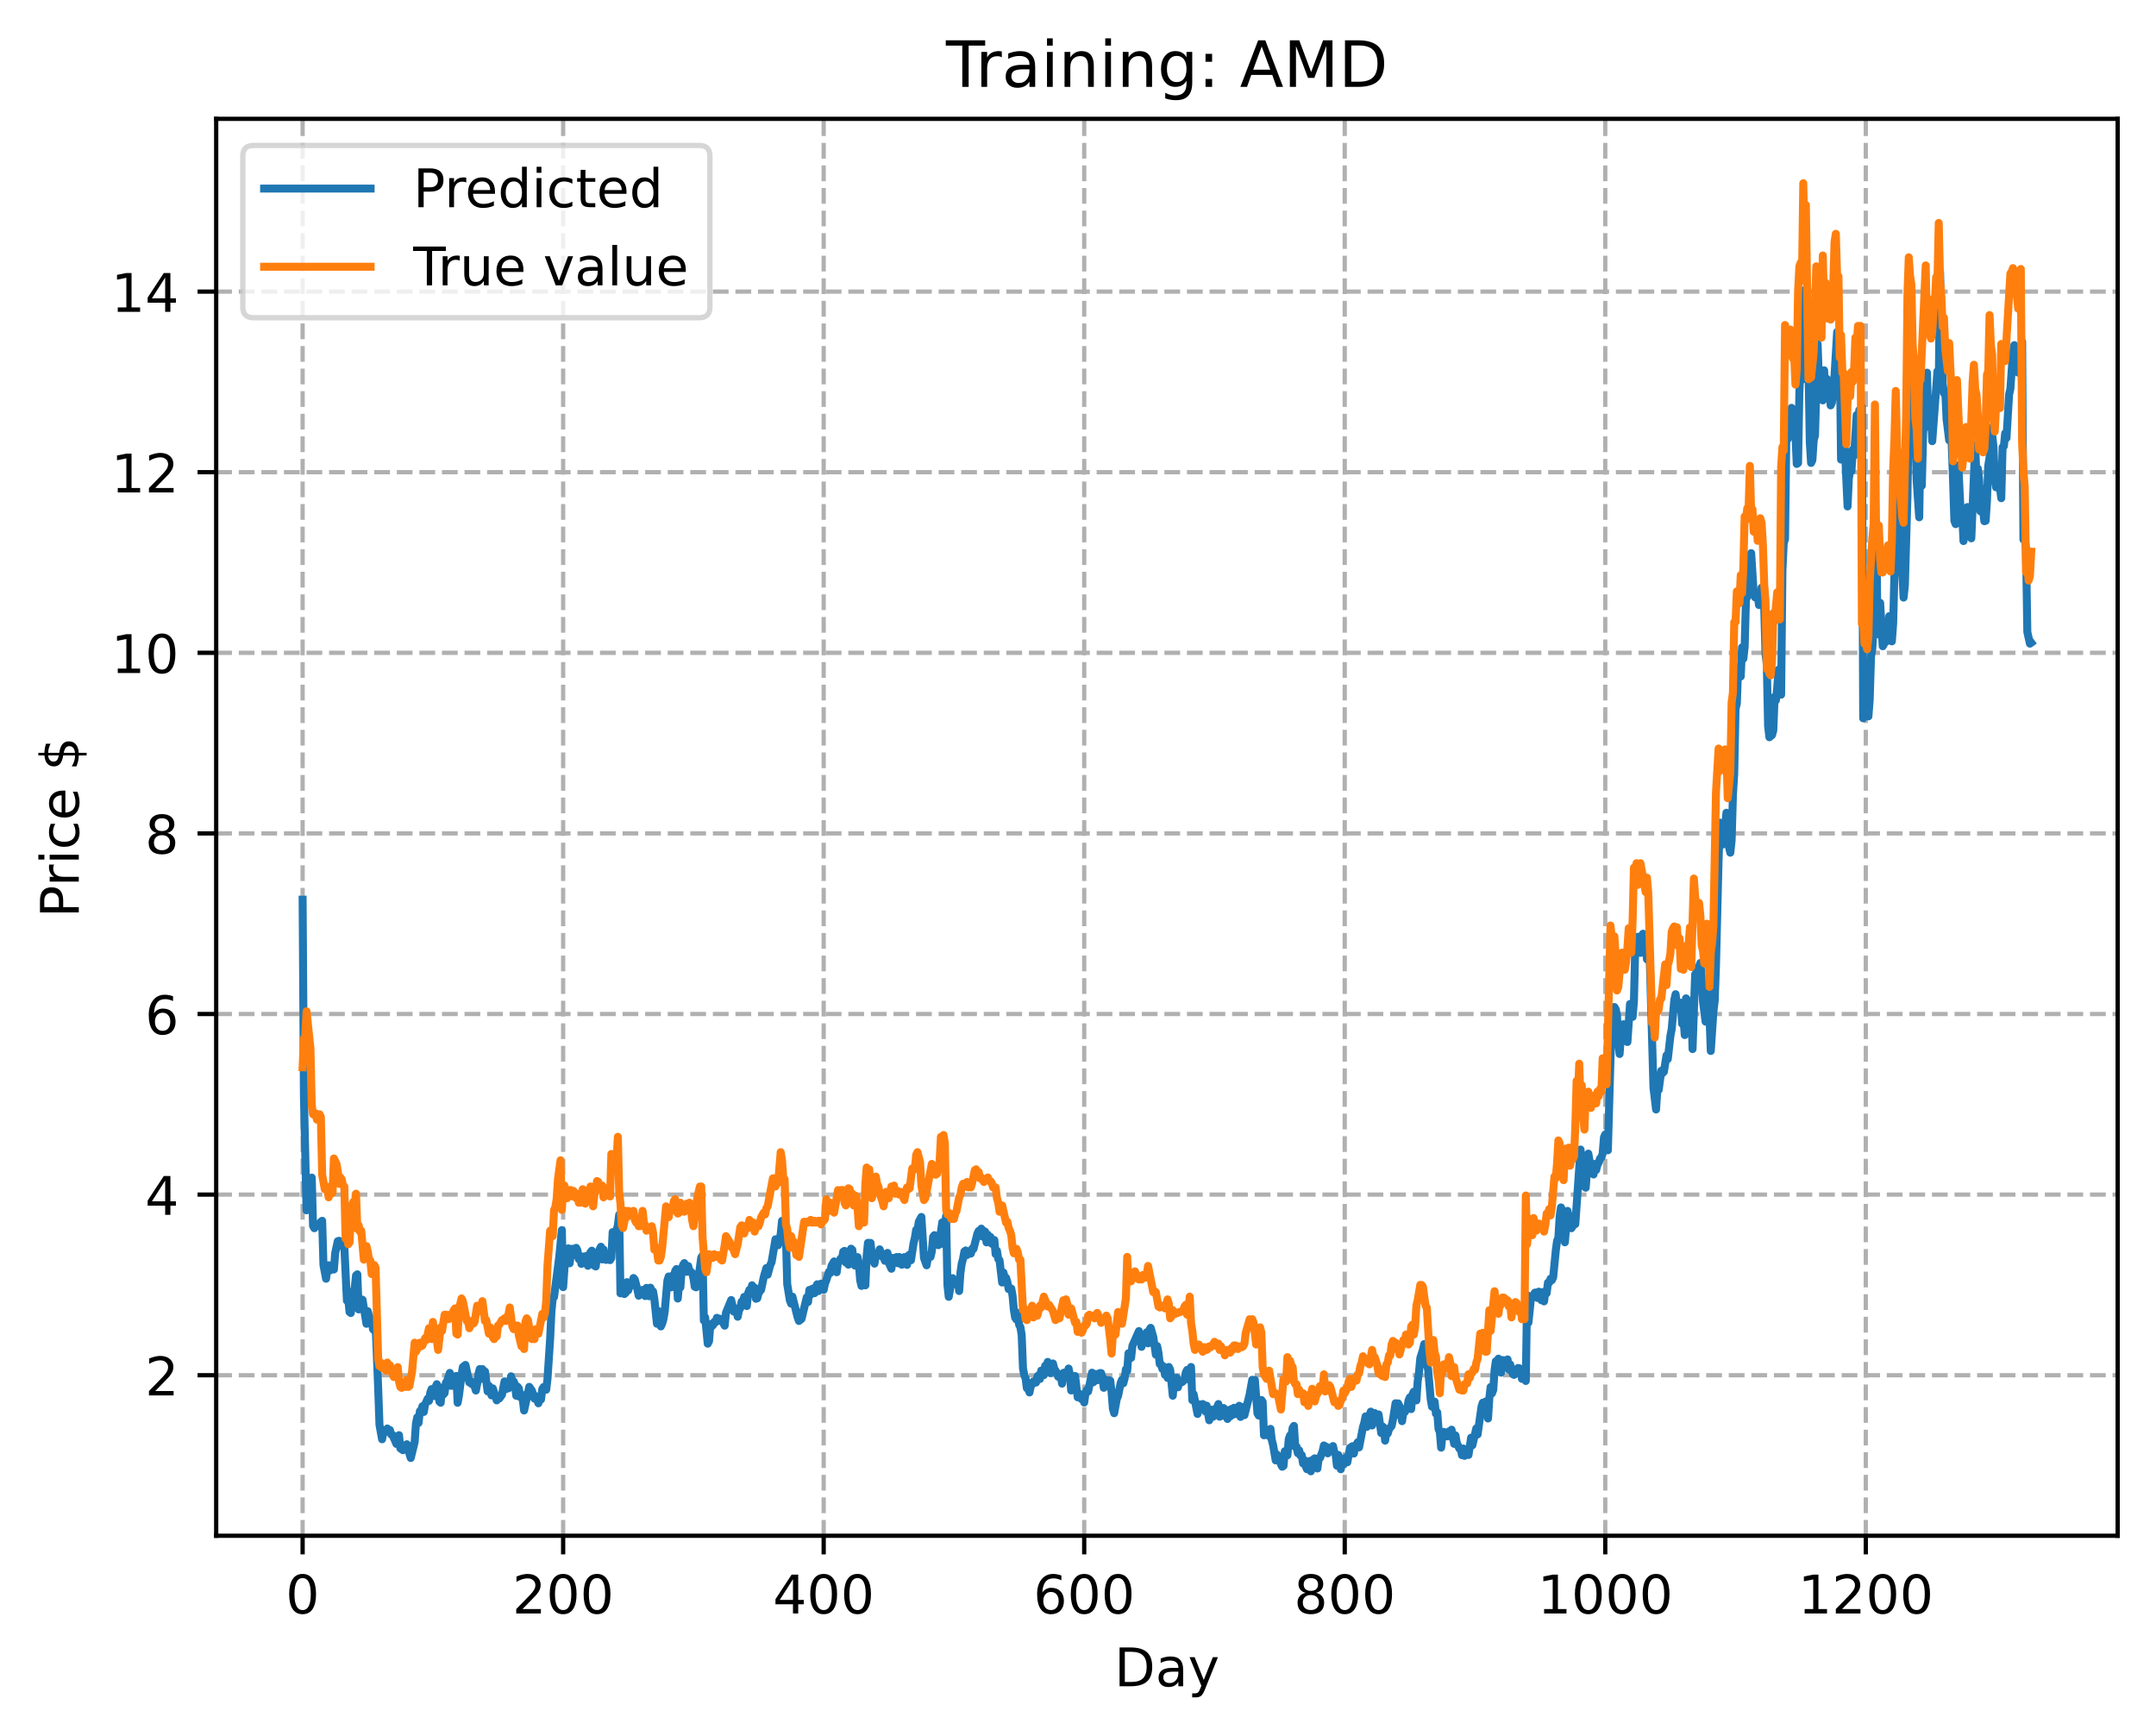 <?xml version="1.0" encoding="utf-8" standalone="no"?>
<!DOCTYPE svg PUBLIC "-//W3C//DTD SVG 1.1//EN"
  "http://www.w3.org/Graphics/SVG/1.1/DTD/svg11.dtd">
<!-- Created with matplotlib (https://matplotlib.org/) -->
<svg height="325.986pt" version="1.1" viewBox="0 0 404.923 325.986" width="404.923pt" xmlns="http://www.w3.org/2000/svg" xmlns:xlink="http://www.w3.org/1999/xlink">
 <defs>
  <style type="text/css">
*{stroke-linecap:butt;stroke-linejoin:round;}
  </style>
 </defs>
 <g id="figure_1">
  <g id="patch_1">
   <path d="M 0 325.986 
L 404.923 325.986 
L 404.923 0 
L 0 0 
z
" style="fill:#ffffff;"/>
  </g>
  <g id="axes_1">
   <g id="patch_2">
    <path d="M 40.603 288.43 
L 397.723 288.43 
L 397.723 22.318 
L 40.603 22.318 
z
" style="fill:#ffffff;"/>
   </g>
   <g id="matplotlib.axis_1">
    <g id="xtick_1">
     <g id="line2d_1">
      <path clip-path="url(#p021c8d2a51)" d="M 56.836 288.43 
L 56.836 22.318 
" style="fill:none;stroke:#b0b0b0;stroke-dasharray:2.96,1.28;stroke-dashoffset:0;stroke-width:0.8;"/>
     </g>
     <g id="line2d_2">
      <defs>
       <path d="M 0 0 
L 0 3.5 
" id="m377bb5604d" style="stroke:#000000;stroke-width:0.8;"/>
      </defs>
      <g>
       <use style="stroke:#000000;stroke-width:0.8;" x="56.836" xlink:href="#m377bb5604d" y="288.43"/>
      </g>
     </g>
     <g id="text_1">
      <!-- 0 -->
      <defs>
       <path d="M 31.781 66.406 
Q 24.172 66.406 20.328 58.906 
Q 16.5 51.422 16.5 36.375 
Q 16.5 21.391 20.328 13.891 
Q 24.172 6.391 31.781 6.391 
Q 39.453 6.391 43.281 13.891 
Q 47.125 21.391 47.125 36.375 
Q 47.125 51.422 43.281 58.906 
Q 39.453 66.406 31.781 66.406 
z
M 31.781 74.219 
Q 44.047 74.219 50.516 64.516 
Q 56.984 54.828 56.984 36.375 
Q 56.984 17.969 50.516 8.266 
Q 44.047 -1.422 31.781 -1.422 
Q 19.531 -1.422 13.062 8.266 
Q 6.594 17.969 6.594 36.375 
Q 6.594 54.828 13.062 64.516 
Q 19.531 74.219 31.781 74.219 
z
" id="DejaVuSans-48"/>
      </defs>
      <g transform="translate(53.655 303.029)scale(0.1 -0.1)">
       <use xlink:href="#DejaVuSans-48"/>
      </g>
     </g>
    </g>
    <g id="xtick_2">
     <g id="line2d_3">
      <path clip-path="url(#p021c8d2a51)" d="M 105.766 288.43 
L 105.766 22.318 
" style="fill:none;stroke:#b0b0b0;stroke-dasharray:2.96,1.28;stroke-dashoffset:0;stroke-width:0.8;"/>
     </g>
     <g id="line2d_4">
      <g>
       <use style="stroke:#000000;stroke-width:0.8;" x="105.766" xlink:href="#m377bb5604d" y="288.43"/>
      </g>
     </g>
     <g id="text_2">
      <!-- 200 -->
      <defs>
       <path d="M 19.188 8.297 
L 53.609 8.297 
L 53.609 0 
L 7.328 0 
L 7.328 8.297 
Q 12.938 14.109 22.625 23.891 
Q 32.328 33.688 34.812 36.531 
Q 39.547 41.844 41.422 45.531 
Q 43.312 49.219 43.312 52.781 
Q 43.312 58.594 39.234 62.25 
Q 35.156 65.922 28.609 65.922 
Q 23.969 65.922 18.812 64.312 
Q 13.672 62.703 7.812 59.422 
L 7.812 69.391 
Q 13.766 71.781 18.938 73 
Q 24.125 74.219 28.422 74.219 
Q 39.75 74.219 46.484 68.547 
Q 53.219 62.891 53.219 53.422 
Q 53.219 48.922 51.531 44.891 
Q 49.859 40.875 45.406 35.406 
Q 44.188 33.984 37.641 27.219 
Q 31.109 20.453 19.188 8.297 
z
" id="DejaVuSans-50"/>
      </defs>
      <g transform="translate(96.223 303.029)scale(0.1 -0.1)">
       <use xlink:href="#DejaVuSans-50"/>
       <use x="63.623" xlink:href="#DejaVuSans-48"/>
       <use x="127.246" xlink:href="#DejaVuSans-48"/>
      </g>
     </g>
    </g>
    <g id="xtick_3">
     <g id="line2d_5">
      <path clip-path="url(#p021c8d2a51)" d="M 154.697 288.43 
L 154.697 22.318 
" style="fill:none;stroke:#b0b0b0;stroke-dasharray:2.96,1.28;stroke-dashoffset:0;stroke-width:0.8;"/>
     </g>
     <g id="line2d_6">
      <g>
       <use style="stroke:#000000;stroke-width:0.8;" x="154.697" xlink:href="#m377bb5604d" y="288.43"/>
      </g>
     </g>
     <g id="text_3">
      <!-- 400 -->
      <defs>
       <path d="M 37.797 64.312 
L 12.891 25.391 
L 37.797 25.391 
z
M 35.203 72.906 
L 47.609 72.906 
L 47.609 25.391 
L 58.016 25.391 
L 58.016 17.188 
L 47.609 17.188 
L 47.609 0 
L 37.797 0 
L 37.797 17.188 
L 4.891 17.188 
L 4.891 26.703 
z
" id="DejaVuSans-52"/>
      </defs>
      <g transform="translate(145.153 303.029)scale(0.1 -0.1)">
       <use xlink:href="#DejaVuSans-52"/>
       <use x="63.623" xlink:href="#DejaVuSans-48"/>
       <use x="127.246" xlink:href="#DejaVuSans-48"/>
      </g>
     </g>
    </g>
    <g id="xtick_4">
     <g id="line2d_7">
      <path clip-path="url(#p021c8d2a51)" d="M 203.628 288.43 
L 203.628 22.318 
" style="fill:none;stroke:#b0b0b0;stroke-dasharray:2.96,1.28;stroke-dashoffset:0;stroke-width:0.8;"/>
     </g>
     <g id="line2d_8">
      <g>
       <use style="stroke:#000000;stroke-width:0.8;" x="203.628" xlink:href="#m377bb5604d" y="288.43"/>
      </g>
     </g>
     <g id="text_4">
      <!-- 600 -->
      <defs>
       <path d="M 33.016 40.375 
Q 26.375 40.375 22.484 35.828 
Q 18.609 31.297 18.609 23.391 
Q 18.609 15.531 22.484 10.953 
Q 26.375 6.391 33.016 6.391 
Q 39.656 6.391 43.531 10.953 
Q 47.406 15.531 47.406 23.391 
Q 47.406 31.297 43.531 35.828 
Q 39.656 40.375 33.016 40.375 
z
M 52.594 71.297 
L 52.594 62.312 
Q 48.875 64.062 45.094 64.984 
Q 41.312 65.922 37.594 65.922 
Q 27.828 65.922 22.672 59.328 
Q 17.531 52.734 16.797 39.406 
Q 19.672 43.656 24.016 45.922 
Q 28.375 48.188 33.594 48.188 
Q 44.578 48.188 50.953 41.516 
Q 57.328 34.859 57.328 23.391 
Q 57.328 12.156 50.688 5.359 
Q 44.047 -1.422 33.016 -1.422 
Q 20.359 -1.422 13.672 8.266 
Q 6.984 17.969 6.984 36.375 
Q 6.984 53.656 15.188 63.938 
Q 23.391 74.219 37.203 74.219 
Q 40.922 74.219 44.703 73.484 
Q 48.484 72.75 52.594 71.297 
z
" id="DejaVuSans-54"/>
      </defs>
      <g transform="translate(194.084 303.029)scale(0.1 -0.1)">
       <use xlink:href="#DejaVuSans-54"/>
       <use x="63.623" xlink:href="#DejaVuSans-48"/>
       <use x="127.246" xlink:href="#DejaVuSans-48"/>
      </g>
     </g>
    </g>
    <g id="xtick_5">
     <g id="line2d_9">
      <path clip-path="url(#p021c8d2a51)" d="M 252.558 288.43 
L 252.558 22.318 
" style="fill:none;stroke:#b0b0b0;stroke-dasharray:2.96,1.28;stroke-dashoffset:0;stroke-width:0.8;"/>
     </g>
     <g id="line2d_10">
      <g>
       <use style="stroke:#000000;stroke-width:0.8;" x="252.558" xlink:href="#m377bb5604d" y="288.43"/>
      </g>
     </g>
     <g id="text_5">
      <!-- 800 -->
      <defs>
       <path d="M 31.781 34.625 
Q 24.75 34.625 20.719 30.859 
Q 16.703 27.094 16.703 20.516 
Q 16.703 13.922 20.719 10.156 
Q 24.75 6.391 31.781 6.391 
Q 38.812 6.391 42.859 10.172 
Q 46.922 13.969 46.922 20.516 
Q 46.922 27.094 42.891 30.859 
Q 38.875 34.625 31.781 34.625 
z
M 21.922 38.812 
Q 15.578 40.375 12.031 44.719 
Q 8.5 49.078 8.5 55.328 
Q 8.5 64.062 14.719 69.141 
Q 20.953 74.219 31.781 74.219 
Q 42.672 74.219 48.875 69.141 
Q 55.078 64.062 55.078 55.328 
Q 55.078 49.078 51.531 44.719 
Q 48 40.375 41.703 38.812 
Q 48.828 37.156 52.797 32.312 
Q 56.781 27.484 56.781 20.516 
Q 56.781 9.906 50.312 4.234 
Q 43.844 -1.422 31.781 -1.422 
Q 19.734 -1.422 13.25 4.234 
Q 6.781 9.906 6.781 20.516 
Q 6.781 27.484 10.781 32.312 
Q 14.797 37.156 21.922 38.812 
z
M 18.312 54.391 
Q 18.312 48.734 21.844 45.562 
Q 25.391 42.391 31.781 42.391 
Q 38.141 42.391 41.719 45.562 
Q 45.312 48.734 45.312 54.391 
Q 45.312 60.062 41.719 63.234 
Q 38.141 66.406 31.781 66.406 
Q 25.391 66.406 21.844 63.234 
Q 18.312 60.062 18.312 54.391 
z
" id="DejaVuSans-56"/>
      </defs>
      <g transform="translate(243.015 303.029)scale(0.1 -0.1)">
       <use xlink:href="#DejaVuSans-56"/>
       <use x="63.623" xlink:href="#DejaVuSans-48"/>
       <use x="127.246" xlink:href="#DejaVuSans-48"/>
      </g>
     </g>
    </g>
    <g id="xtick_6">
     <g id="line2d_11">
      <path clip-path="url(#p021c8d2a51)" d="M 301.489 288.43 
L 301.489 22.318 
" style="fill:none;stroke:#b0b0b0;stroke-dasharray:2.96,1.28;stroke-dashoffset:0;stroke-width:0.8;"/>
     </g>
     <g id="line2d_12">
      <g>
       <use style="stroke:#000000;stroke-width:0.8;" x="301.489" xlink:href="#m377bb5604d" y="288.43"/>
      </g>
     </g>
     <g id="text_6">
      <!-- 1000 -->
      <defs>
       <path d="M 12.406 8.297 
L 28.516 8.297 
L 28.516 63.922 
L 10.984 60.406 
L 10.984 69.391 
L 28.422 72.906 
L 38.281 72.906 
L 38.281 8.297 
L 54.391 8.297 
L 54.391 0 
L 12.406 0 
z
" id="DejaVuSans-49"/>
      </defs>
      <g transform="translate(288.764 303.029)scale(0.1 -0.1)">
       <use xlink:href="#DejaVuSans-49"/>
       <use x="63.623" xlink:href="#DejaVuSans-48"/>
       <use x="127.246" xlink:href="#DejaVuSans-48"/>
       <use x="190.869" xlink:href="#DejaVuSans-48"/>
      </g>
     </g>
    </g>
    <g id="xtick_7">
     <g id="line2d_13">
      <path clip-path="url(#p021c8d2a51)" d="M 350.419 288.43 
L 350.419 22.318 
" style="fill:none;stroke:#b0b0b0;stroke-dasharray:2.96,1.28;stroke-dashoffset:0;stroke-width:0.8;"/>
     </g>
     <g id="line2d_14">
      <g>
       <use style="stroke:#000000;stroke-width:0.8;" x="350.419" xlink:href="#m377bb5604d" y="288.43"/>
      </g>
     </g>
     <g id="text_7">
      <!-- 1200 -->
      <g transform="translate(337.694 303.029)scale(0.1 -0.1)">
       <use xlink:href="#DejaVuSans-49"/>
       <use x="63.623" xlink:href="#DejaVuSans-50"/>
       <use x="127.246" xlink:href="#DejaVuSans-48"/>
       <use x="190.869" xlink:href="#DejaVuSans-48"/>
      </g>
     </g>
    </g>
    <g id="text_8">
     <!-- Day -->
     <defs>
      <path d="M 19.672 64.797 
L 19.672 8.109 
L 31.594 8.109 
Q 46.688 8.109 53.688 14.938 
Q 60.688 21.781 60.688 36.531 
Q 60.688 51.172 53.688 57.984 
Q 46.688 64.797 31.594 64.797 
z
M 9.812 72.906 
L 30.078 72.906 
Q 51.266 72.906 61.172 64.094 
Q 71.094 55.281 71.094 36.531 
Q 71.094 17.672 61.125 8.828 
Q 51.172 0 30.078 0 
L 9.812 0 
z
" id="DejaVuSans-68"/>
      <path d="M 34.281 27.484 
Q 23.391 27.484 19.188 25 
Q 14.984 22.516 14.984 16.5 
Q 14.984 11.719 18.141 8.906 
Q 21.297 6.109 26.703 6.109 
Q 34.188 6.109 38.703 11.406 
Q 43.219 16.703 43.219 25.484 
L 43.219 27.484 
z
M 52.203 31.203 
L 52.203 0 
L 43.219 0 
L 43.219 8.297 
Q 40.141 3.328 35.547 0.953 
Q 30.953 -1.422 24.312 -1.422 
Q 15.922 -1.422 10.953 3.297 
Q 6 8.016 6 15.922 
Q 6 25.141 12.172 29.828 
Q 18.359 34.516 30.609 34.516 
L 43.219 34.516 
L 43.219 35.406 
Q 43.219 41.609 39.141 45 
Q 35.062 48.391 27.688 48.391 
Q 23 48.391 18.547 47.266 
Q 14.109 46.141 10.016 43.891 
L 10.016 52.203 
Q 14.938 54.109 19.578 55.047 
Q 24.219 56 28.609 56 
Q 40.484 56 46.344 49.844 
Q 52.203 43.703 52.203 31.203 
z
" id="DejaVuSans-97"/>
      <path d="M 32.172 -5.078 
Q 28.375 -14.844 24.75 -17.812 
Q 21.141 -20.797 15.094 -20.797 
L 7.906 -20.797 
L 7.906 -13.281 
L 13.188 -13.281 
Q 16.891 -13.281 18.938 -11.516 
Q 21 -9.766 23.484 -3.219 
L 25.094 0.875 
L 2.984 54.688 
L 12.5 54.688 
L 29.594 11.922 
L 46.688 54.688 
L 56.203 54.688 
z
" id="DejaVuSans-121"/>
     </defs>
     <g transform="translate(209.29 316.707)scale(0.1 -0.1)">
      <use xlink:href="#DejaVuSans-68"/>
      <use x="77.002" xlink:href="#DejaVuSans-97"/>
      <use x="138.281" xlink:href="#DejaVuSans-121"/>
     </g>
    </g>
   </g>
   <g id="matplotlib.axis_2">
    <g id="ytick_1">
     <g id="line2d_15">
      <path clip-path="url(#p021c8d2a51)" d="M 40.603 258.282 
L 397.723 258.282 
" style="fill:none;stroke:#b0b0b0;stroke-dasharray:2.96,1.28;stroke-dashoffset:0;stroke-width:0.8;"/>
     </g>
     <g id="line2d_16">
      <defs>
       <path d="M 0 0 
L -3.5 0 
" id="m11e2db2b67" style="stroke:#000000;stroke-width:0.8;"/>
      </defs>
      <g>
       <use style="stroke:#000000;stroke-width:0.8;" x="40.603" xlink:href="#m11e2db2b67" y="258.282"/>
      </g>
     </g>
     <g id="text_9">
      <!-- 2 -->
      <g transform="translate(27.241 262.082)scale(0.1 -0.1)">
       <use xlink:href="#DejaVuSans-50"/>
      </g>
     </g>
    </g>
    <g id="ytick_2">
     <g id="line2d_17">
      <path clip-path="url(#p021c8d2a51)" d="M 40.603 224.363 
L 397.723 224.363 
" style="fill:none;stroke:#b0b0b0;stroke-dasharray:2.96,1.28;stroke-dashoffset:0;stroke-width:0.8;"/>
     </g>
     <g id="line2d_18">
      <g>
       <use style="stroke:#000000;stroke-width:0.8;" x="40.603" xlink:href="#m11e2db2b67" y="224.363"/>
      </g>
     </g>
     <g id="text_10">
      <!-- 4 -->
      <g transform="translate(27.241 228.162)scale(0.1 -0.1)">
       <use xlink:href="#DejaVuSans-52"/>
      </g>
     </g>
    </g>
    <g id="ytick_3">
     <g id="line2d_19">
      <path clip-path="url(#p021c8d2a51)" d="M 40.603 190.444 
L 397.723 190.444 
" style="fill:none;stroke:#b0b0b0;stroke-dasharray:2.96,1.28;stroke-dashoffset:0;stroke-width:0.8;"/>
     </g>
     <g id="line2d_20">
      <g>
       <use style="stroke:#000000;stroke-width:0.8;" x="40.603" xlink:href="#m11e2db2b67" y="190.444"/>
      </g>
     </g>
     <g id="text_11">
      <!-- 6 -->
      <g transform="translate(27.241 194.243)scale(0.1 -0.1)">
       <use xlink:href="#DejaVuSans-54"/>
      </g>
     </g>
    </g>
    <g id="ytick_4">
     <g id="line2d_21">
      <path clip-path="url(#p021c8d2a51)" d="M 40.603 156.524 
L 397.723 156.524 
" style="fill:none;stroke:#b0b0b0;stroke-dasharray:2.96,1.28;stroke-dashoffset:0;stroke-width:0.8;"/>
     </g>
     <g id="line2d_22">
      <g>
       <use style="stroke:#000000;stroke-width:0.8;" x="40.603" xlink:href="#m11e2db2b67" y="156.524"/>
      </g>
     </g>
     <g id="text_12">
      <!-- 8 -->
      <g transform="translate(27.241 160.323)scale(0.1 -0.1)">
       <use xlink:href="#DejaVuSans-56"/>
      </g>
     </g>
    </g>
    <g id="ytick_5">
     <g id="line2d_23">
      <path clip-path="url(#p021c8d2a51)" d="M 40.603 122.605 
L 397.723 122.605 
" style="fill:none;stroke:#b0b0b0;stroke-dasharray:2.96,1.28;stroke-dashoffset:0;stroke-width:0.8;"/>
     </g>
     <g id="line2d_24">
      <g>
       <use style="stroke:#000000;stroke-width:0.8;" x="40.603" xlink:href="#m11e2db2b67" y="122.605"/>
      </g>
     </g>
     <g id="text_13">
      <!-- 10 -->
      <g transform="translate(20.878 126.404)scale(0.1 -0.1)">
       <use xlink:href="#DejaVuSans-49"/>
       <use x="63.623" xlink:href="#DejaVuSans-48"/>
      </g>
     </g>
    </g>
    <g id="ytick_6">
     <g id="line2d_25">
      <path clip-path="url(#p021c8d2a51)" d="M 40.603 88.685 
L 397.723 88.685 
" style="fill:none;stroke:#b0b0b0;stroke-dasharray:2.96,1.28;stroke-dashoffset:0;stroke-width:0.8;"/>
     </g>
     <g id="line2d_26">
      <g>
       <use style="stroke:#000000;stroke-width:0.8;" x="40.603" xlink:href="#m11e2db2b67" y="88.685"/>
      </g>
     </g>
     <g id="text_14">
      <!-- 12 -->
      <g transform="translate(20.878 92.484)scale(0.1 -0.1)">
       <use xlink:href="#DejaVuSans-49"/>
       <use x="63.623" xlink:href="#DejaVuSans-50"/>
      </g>
     </g>
    </g>
    <g id="ytick_7">
     <g id="line2d_27">
      <path clip-path="url(#p021c8d2a51)" d="M 40.603 54.766 
L 397.723 54.766 
" style="fill:none;stroke:#b0b0b0;stroke-dasharray:2.96,1.28;stroke-dashoffset:0;stroke-width:0.8;"/>
     </g>
     <g id="line2d_28">
      <g>
       <use style="stroke:#000000;stroke-width:0.8;" x="40.603" xlink:href="#m11e2db2b67" y="54.766"/>
      </g>
     </g>
     <g id="text_15">
      <!-- 14 -->
      <g transform="translate(20.878 58.565)scale(0.1 -0.1)">
       <use xlink:href="#DejaVuSans-49"/>
       <use x="63.623" xlink:href="#DejaVuSans-52"/>
      </g>
     </g>
    </g>
    <g id="text_16">
     <!-- Price $ -->
     <defs>
      <path d="M 19.672 64.797 
L 19.672 37.406 
L 32.078 37.406 
Q 38.969 37.406 42.719 40.969 
Q 46.484 44.531 46.484 51.125 
Q 46.484 57.672 42.719 61.234 
Q 38.969 64.797 32.078 64.797 
z
M 9.812 72.906 
L 32.078 72.906 
Q 44.344 72.906 50.609 67.359 
Q 56.891 61.812 56.891 51.125 
Q 56.891 40.328 50.609 34.812 
Q 44.344 29.297 32.078 29.297 
L 19.672 29.297 
L 19.672 0 
L 9.812 0 
z
" id="DejaVuSans-80"/>
      <path d="M 41.109 46.297 
Q 39.594 47.172 37.812 47.578 
Q 36.031 48 33.891 48 
Q 26.266 48 22.188 43.047 
Q 18.109 38.094 18.109 28.812 
L 18.109 0 
L 9.078 0 
L 9.078 54.688 
L 18.109 54.688 
L 18.109 46.188 
Q 20.953 51.172 25.484 53.578 
Q 30.031 56 36.531 56 
Q 37.453 56 38.578 55.875 
Q 39.703 55.766 41.062 55.516 
z
" id="DejaVuSans-114"/>
      <path d="M 9.422 54.688 
L 18.406 54.688 
L 18.406 0 
L 9.422 0 
z
M 9.422 75.984 
L 18.406 75.984 
L 18.406 64.594 
L 9.422 64.594 
z
" id="DejaVuSans-105"/>
      <path d="M 48.781 52.594 
L 48.781 44.188 
Q 44.969 46.297 41.141 47.344 
Q 37.312 48.391 33.406 48.391 
Q 24.656 48.391 19.812 42.844 
Q 14.984 37.312 14.984 27.297 
Q 14.984 17.281 19.812 11.734 
Q 24.656 6.203 33.406 6.203 
Q 37.312 6.203 41.141 7.25 
Q 44.969 8.297 48.781 10.406 
L 48.781 2.094 
Q 45.016 0.344 40.984 -0.531 
Q 36.969 -1.422 32.422 -1.422 
Q 20.062 -1.422 12.781 6.344 
Q 5.516 14.109 5.516 27.297 
Q 5.516 40.672 12.859 48.328 
Q 20.219 56 33.016 56 
Q 37.156 56 41.109 55.141 
Q 45.062 54.297 48.781 52.594 
z
" id="DejaVuSans-99"/>
      <path d="M 56.203 29.594 
L 56.203 25.203 
L 14.891 25.203 
Q 15.484 15.922 20.484 11.062 
Q 25.484 6.203 34.422 6.203 
Q 39.594 6.203 44.453 7.469 
Q 49.312 8.734 54.109 11.281 
L 54.109 2.781 
Q 49.266 0.734 44.188 -0.344 
Q 39.109 -1.422 33.891 -1.422 
Q 20.797 -1.422 13.156 6.188 
Q 5.516 13.812 5.516 26.812 
Q 5.516 40.234 12.766 48.109 
Q 20.016 56 32.328 56 
Q 43.359 56 49.781 48.891 
Q 56.203 41.797 56.203 29.594 
z
M 47.219 32.234 
Q 47.125 39.594 43.094 43.984 
Q 39.062 48.391 32.422 48.391 
Q 24.906 48.391 20.391 44.141 
Q 15.875 39.891 15.188 32.172 
z
" id="DejaVuSans-101"/>
      <path id="DejaVuSans-32"/>
      <path d="M 33.797 -14.703 
L 28.906 -14.703 
L 28.859 0 
Q 23.734 0.094 18.609 1.188 
Q 13.484 2.297 8.297 4.5 
L 8.297 13.281 
Q 13.281 10.156 18.375 8.562 
Q 23.484 6.984 28.906 6.938 
L 28.906 29.203 
Q 18.109 30.953 13.203 35.156 
Q 8.297 39.359 8.297 46.688 
Q 8.297 54.641 13.625 59.219 
Q 18.953 63.812 28.906 64.5 
L 28.906 75.984 
L 33.797 75.984 
L 33.797 64.656 
Q 38.328 64.453 42.578 63.688 
Q 46.828 62.938 50.875 61.625 
L 50.875 53.078 
Q 46.828 55.125 42.547 56.25 
Q 38.281 57.375 33.797 57.562 
L 33.797 36.719 
Q 44.875 35.016 50.094 30.609 
Q 55.328 26.219 55.328 18.609 
Q 55.328 10.359 49.781 5.594 
Q 44.234 0.828 33.797 0.094 
z
M 28.906 37.594 
L 28.906 57.625 
Q 23.25 56.984 20.266 54.391 
Q 17.281 51.812 17.281 47.516 
Q 17.281 43.312 20.031 40.969 
Q 22.797 38.625 28.906 37.594 
z
M 33.797 28.219 
L 33.797 7.078 
Q 39.984 7.906 43.141 10.594 
Q 46.297 13.281 46.297 17.672 
Q 46.297 21.969 43.281 24.5 
Q 40.281 27.047 33.797 28.219 
z
" id="DejaVuSans-36"/>
     </defs>
     <g transform="translate(14.798 172.342)rotate(-90)scale(0.1 -0.1)">
      <use xlink:href="#DejaVuSans-80"/>
      <use x="58.553" xlink:href="#DejaVuSans-114"/>
      <use x="99.666" xlink:href="#DejaVuSans-105"/>
      <use x="127.449" xlink:href="#DejaVuSans-99"/>
      <use x="182.43" xlink:href="#DejaVuSans-101"/>
      <use x="243.953" xlink:href="#DejaVuSans-32"/>
      <use x="275.74" xlink:href="#DejaVuSans-36"/>
     </g>
    </g>
   </g>
   <g id="line2d_29">
    <path clip-path="url(#p021c8d2a51)" d="M 56.836 168.97 
L 57.081 205.778 
L 57.57 227.31 
L 57.814 225.344 
L 58.059 225.322 
L 58.304 222.475 
L 58.548 221.168 
L 58.793 230.241 
L 59.038 230.676 
L 59.282 229.899 
L 59.527 230.198 
L 59.772 229.907 
L 60.016 230.316 
L 60.261 229.479 
L 60.506 229.281 
L 60.75 237.595 
L 61.24 240.159 
L 61.484 238.14 
L 61.729 237.632 
L 61.974 238.613 
L 62.218 238.161 
L 62.463 238.187 
L 62.708 238.426 
L 62.952 235.347 
L 63.441 233.105 
L 63.686 233.035 
L 63.931 233.299 
L 64.175 234.025 
L 64.42 233.371 
L 64.665 234.05 
L 65.154 244.289 
L 65.399 243.811 
L 65.643 246.412 
L 65.888 246.602 
L 66.133 243.573 
L 66.622 241.867 
L 66.867 239.544 
L 67.111 239.335 
L 67.356 245.926 
L 67.601 245.496 
L 67.845 244.047 
L 68.09 244.115 
L 68.824 248.626 
L 69.069 246.258 
L 69.313 247.187 
L 69.802 247.888 
L 70.047 249.633 
L 70.292 249.869 
L 70.536 248.679 
L 71.026 260.734 
L 71.27 267.606 
L 71.76 270.313 
L 72.004 268.922 
L 72.249 268.926 
L 72.494 268.817 
L 72.738 268.291 
L 72.983 268.943 
L 73.228 268.579 
L 73.472 269.422 
L 73.717 269.492 
L 74.206 270.605 
L 74.451 271.188 
L 74.696 269.848 
L 74.94 269.544 
L 75.185 272.014 
L 75.674 272.368 
L 75.919 272.198 
L 76.163 271.46 
L 76.408 271.247 
L 76.653 271.522 
L 76.897 273.048 
L 77.142 273.831 
L 77.876 270.851 
L 78.121 267.376 
L 78.365 266.188 
L 78.61 267.248 
L 78.855 265.036 
L 79.099 264.861 
L 79.344 264.103 
L 79.589 265.188 
L 79.833 263.794 
L 80.323 262.692 
L 80.567 263.107 
L 80.812 261.547 
L 81.056 260.888 
L 81.301 262.043 
L 81.546 262.202 
L 81.79 260.541 
L 82.035 259.964 
L 82.28 261.175 
L 82.524 263.245 
L 82.769 263.451 
L 83.014 260.591 
L 83.258 261.916 
L 83.503 261.636 
L 83.748 259.698 
L 83.992 259.305 
L 84.482 257.848 
L 84.726 260.287 
L 84.971 258.464 
L 85.216 259.423 
L 85.46 259.086 
L 85.705 258.429 
L 85.95 263.462 
L 86.194 262.127 
L 86.684 258.24 
L 86.928 256.754 
L 87.417 256.355 
L 88.151 259.649 
L 88.396 259.351 
L 88.641 259.974 
L 88.885 259.992 
L 89.13 260.358 
L 89.375 261.161 
L 89.619 259.899 
L 89.864 258.023 
L 90.109 257.124 
L 90.353 258.979 
L 90.598 257.135 
L 90.843 257.485 
L 91.087 257.584 
L 91.577 261.316 
L 91.821 260.264 
L 92.066 260.822 
L 92.311 262.07 
L 92.555 260.755 
L 93.289 263.009 
L 93.534 262.267 
L 93.778 262.658 
L 94.268 261.956 
L 94.757 259.444 
L 95.002 260.913 
L 95.246 259.704 
L 95.491 260.743 
L 95.98 258.484 
L 96.225 259.329 
L 96.47 259.427 
L 96.714 260.002 
L 96.959 262.139 
L 97.204 260.437 
L 97.448 260.769 
L 97.693 262.395 
L 97.938 261.893 
L 98.182 262.769 
L 98.427 264.909 
L 99.405 260.467 
L 99.895 261.17 
L 100.384 262.683 
L 100.629 262.211 
L 101.118 263.557 
L 101.363 262.482 
L 101.607 262.851 
L 101.852 260.88 
L 102.097 260.498 
L 102.341 260.944 
L 102.586 261.004 
L 102.831 258.915 
L 103.32 251.507 
L 103.565 246.34 
L 103.809 243.856 
L 104.054 243.601 
L 105.032 236.061 
L 105.522 231.036 
L 105.766 241.744 
L 106.256 234.736 
L 106.5 234.853 
L 106.745 234.458 
L 106.99 237.262 
L 107.234 235.303 
L 107.479 234.53 
L 107.724 235.728 
L 107.968 235.642 
L 108.213 234.36 
L 108.458 234.856 
L 108.702 236.483 
L 108.947 235.868 
L 109.192 237.377 
L 109.436 236.3 
L 109.681 235.977 
L 109.926 236.006 
L 110.17 235.864 
L 110.415 237.733 
L 110.904 235.185 
L 111.149 234.891 
L 111.393 235.409 
L 111.638 237.718 
L 111.883 237.86 
L 112.127 236.045 
L 112.617 234.638 
L 112.861 234.154 
L 113.106 236.535 
L 113.351 234.662 
L 113.595 236.449 
L 113.84 236.629 
L 114.085 235.615 
L 114.329 236.366 
L 114.574 236.671 
L 114.819 236.275 
L 115.063 231.41 
L 115.308 231.5 
L 115.553 231.867 
L 116.042 230.151 
L 116.287 228.137 
L 116.531 242.908 
L 116.776 241.245 
L 117.265 243.041 
L 117.51 242.817 
L 117.754 240.808 
L 117.999 242.339 
L 118.244 241.429 
L 118.488 241.462 
L 118.733 240.896 
L 118.978 240.03 
L 119.222 240.311 
L 119.712 242.196 
L 119.956 243.348 
L 120.201 242.402 
L 120.446 243.097 
L 120.69 242.265 
L 120.935 242.411 
L 121.18 243.417 
L 121.424 241.884 
L 121.669 242.237 
L 121.914 243.441 
L 122.158 241.842 
L 122.403 242.687 
L 122.648 242.536 
L 122.892 243.947 
L 123.381 248.62 
L 123.626 246.211 
L 124.115 249.119 
L 124.36 248.583 
L 124.605 247.737 
L 124.849 246.263 
L 125.339 240.551 
L 125.583 239.739 
L 125.828 240.189 
L 126.073 241.776 
L 126.317 239.565 
L 126.562 239.909 
L 126.807 238.704 
L 127.051 238.339 
L 127.296 243.887 
L 127.541 241.039 
L 127.785 241.784 
L 128.03 238.5 
L 128.275 237.598 
L 128.519 237.225 
L 128.764 238.343 
L 129.008 238.86 
L 129.253 237.776 
L 129.498 238.768 
L 129.742 238.832 
L 129.987 239.078 
L 130.232 240.001 
L 130.476 241.659 
L 130.721 241.776 
L 130.966 239.787 
L 131.21 239.803 
L 131.7 236.185 
L 131.944 235.833 
L 132.189 248.011 
L 132.434 247.417 
L 132.923 252.364 
L 133.168 251.894 
L 133.412 248.685 
L 133.657 249.125 
L 133.902 248.895 
L 134.146 248.266 
L 134.391 248.348 
L 134.636 247.505 
L 134.88 247.953 
L 135.125 247.651 
L 135.369 248.1 
L 135.614 248.092 
L 136.103 248.979 
L 136.348 246.542 
L 137.327 244.161 
L 137.816 246.346 
L 138.061 245.721 
L 138.305 245.998 
L 138.55 247.302 
L 138.795 246.067 
L 139.039 245.701 
L 139.284 244.464 
L 139.529 244.415 
L 139.773 243.562 
L 140.018 243.57 
L 140.263 245.293 
L 140.507 242.883 
L 140.752 242.238 
L 140.996 242.767 
L 141.241 241.395 
L 141.486 242.485 
L 141.73 241.835 
L 141.975 243.925 
L 142.22 243.842 
L 142.464 242.876 
L 142.954 242.216 
L 143.443 239.841 
L 143.932 238.162 
L 144.177 239.395 
L 144.666 237.584 
L 144.911 237.072 
L 145.645 232.761 
L 145.89 232.87 
L 146.134 233.871 
L 146.624 231.769 
L 146.868 229.299 
L 147.113 229.871 
L 147.357 232.477 
L 147.602 232.031 
L 147.847 241.156 
L 148.336 244.182 
L 148.581 244.835 
L 148.825 243.526 
L 149.804 247.417 
L 150.049 248.093 
L 150.538 247.708 
L 151.517 243.653 
L 151.761 244.538 
L 152.006 242.269 
L 152.251 243.151 
L 152.495 242.088 
L 152.74 241.992 
L 152.984 242.872 
L 153.229 241.739 
L 153.474 241.206 
L 153.718 242.485 
L 154.208 241.083 
L 154.452 241.926 
L 154.697 242.246 
L 154.942 241.069 
L 155.186 240.468 
L 155.676 238.871 
L 155.92 239.105 
L 156.165 237.738 
L 156.654 236.909 
L 156.899 237.715 
L 157.144 238.945 
L 157.388 236.99 
L 157.633 236.927 
L 157.878 236.365 
L 158.122 236.592 
L 158.367 235.086 
L 158.612 234.932 
L 158.856 237.126 
L 159.101 236.371 
L 159.345 237.523 
L 159.59 235.302 
L 159.835 234.52 
L 160.079 234.749 
L 160.324 236.963 
L 160.569 237.699 
L 160.813 237.661 
L 161.058 236.102 
L 161.303 237.215 
L 161.547 240.43 
L 161.792 241.509 
L 162.037 239.94 
L 162.526 241.402 
L 162.771 235.903 
L 163.015 233.421 
L 163.505 233.442 
L 163.749 235.73 
L 163.994 236.36 
L 164.239 237.326 
L 164.483 235.853 
L 164.728 235.453 
L 164.972 235.559 
L 165.217 234.645 
L 165.706 236.009 
L 165.951 236.144 
L 166.196 236.796 
L 166.44 236.674 
L 166.685 235.307 
L 166.93 237.199 
L 167.419 238.288 
L 167.664 236.246 
L 167.908 236.393 
L 168.153 236.714 
L 168.398 236.087 
L 168.642 237.258 
L 168.887 236.077 
L 169.376 237.535 
L 169.621 236.491 
L 169.866 236.101 
L 170.355 237.567 
L 170.6 235.825 
L 170.844 235.622 
L 171.089 236.693 
L 171.578 233.488 
L 171.823 232.492 
L 172.067 230.985 
L 172.312 231.145 
L 172.557 229.466 
L 173.046 228.559 
L 173.535 236.264 
L 174.025 237.643 
L 174.269 236.224 
L 174.759 236.072 
L 175.003 235.06 
L 175.248 232.29 
L 175.493 231.979 
L 175.737 233.008 
L 175.982 233.147 
L 176.227 233.86 
L 176.471 233.125 
L 176.96 229.584 
L 177.205 233.658 
L 177.45 230.21 
L 177.694 228.369 
L 177.939 241.321 
L 178.184 243.565 
L 178.673 240.774 
L 178.918 240.057 
L 179.162 240.392 
L 179.407 241.172 
L 179.652 240.51 
L 179.896 240.358 
L 180.141 242.471 
L 180.386 238.986 
L 180.63 237.307 
L 180.875 236.405 
L 181.12 235.045 
L 181.364 234.852 
L 181.609 235.717 
L 181.854 235.214 
L 182.098 235.064 
L 182.343 235.439 
L 182.588 234.526 
L 182.832 234.573 
L 183.566 231.696 
L 183.811 231.183 
L 184.055 232.099 
L 184.3 230.753 
L 184.545 232.255 
L 184.789 231.193 
L 185.034 231.336 
L 185.279 233.333 
L 185.523 231.899 
L 185.768 232.643 
L 186.013 232.314 
L 186.257 233.579 
L 186.502 232.879 
L 186.747 232.893 
L 186.991 235.541 
L 187.236 234.909 
L 187.481 236.453 
L 187.725 236.697 
L 188.215 240.875 
L 188.459 238.997 
L 188.704 240.022 
L 188.948 239.989 
L 189.193 240.75 
L 189.438 242.114 
L 189.682 241.934 
L 189.927 242.005 
L 190.172 243.353 
L 190.416 246.029 
L 190.661 247.481 
L 190.906 247.836 
L 191.15 246.563 
L 191.395 248.802 
L 191.64 249.239 
L 191.884 250.726 
L 192.129 256.97 
L 192.374 258.283 
L 192.618 258.847 
L 192.863 260.734 
L 193.108 260.693 
L 193.352 261.521 
L 193.597 260.295 
L 193.842 260.044 
L 194.086 259.452 
L 194.575 259.662 
L 194.82 258.558 
L 195.065 258.286 
L 195.309 259 
L 195.554 257.415 
L 195.799 258.107 
L 196.043 258.277 
L 196.288 256.509 
L 196.533 256.533 
L 196.777 255.784 
L 197.022 256.393 
L 197.267 257.902 
L 197.511 256.367 
L 197.756 256.077 
L 198.001 257.057 
L 198.49 257.82 
L 198.735 258.572 
L 198.979 258.171 
L 199.224 258.514 
L 199.469 259.868 
L 199.713 257.847 
L 199.958 257.784 
L 200.203 258.392 
L 200.447 258.181 
L 200.692 257.027 
L 200.936 258.163 
L 201.181 261.147 
L 201.426 258.723 
L 201.67 258.838 
L 201.915 258.431 
L 202.404 262.433 
L 202.649 261.707 
L 203.138 262.782 
L 203.383 262.676 
L 203.628 263.409 
L 203.872 261.612 
L 204.117 261.047 
L 204.362 261.344 
L 205.096 257.81 
L 205.34 259.608 
L 205.83 258.058 
L 206.074 259.231 
L 206.319 258.342 
L 206.563 257.883 
L 206.808 257.884 
L 207.053 258.734 
L 207.297 260.651 
L 207.542 259.073 
L 207.787 259.841 
L 208.031 260.17 
L 208.276 259.233 
L 208.521 259.317 
L 208.765 261.425 
L 209.01 264.56 
L 209.255 265.422 
L 209.744 262.747 
L 209.989 262.182 
L 210.478 259.731 
L 210.723 259.145 
L 210.967 259.807 
L 211.212 258.901 
L 211.457 257.179 
L 211.701 257.472 
L 211.946 254.155 
L 212.191 254.837 
L 212.435 255.025 
L 212.68 252.754 
L 213.903 249.997 
L 214.148 250.849 
L 214.392 252.953 
L 214.637 251.406 
L 214.882 251.565 
L 215.126 251.202 
L 215.371 250.227 
L 215.616 252.298 
L 215.86 249.779 
L 216.105 249.383 
L 216.594 251.075 
L 217.084 254.43 
L 217.328 252.808 
L 217.573 254.045 
L 217.818 256.19 
L 218.062 256.235 
L 218.307 257.103 
L 218.551 256.658 
L 218.796 258.214 
L 219.041 257.763 
L 219.285 258.791 
L 219.53 256.734 
L 219.775 257.276 
L 220.264 262.138 
L 220.509 259.304 
L 220.753 258.85 
L 220.998 258.765 
L 221.243 260.551 
L 221.487 259.366 
L 221.977 259.601 
L 222.221 259.401 
L 222.466 258.988 
L 222.711 257.77 
L 222.955 257.285 
L 223.2 257.569 
L 223.445 259.195 
L 223.689 256.734 
L 223.934 262.973 
L 224.179 261.852 
L 224.912 265.563 
L 225.157 263.748 
L 225.402 264.299 
L 225.646 263.763 
L 225.891 263.697 
L 226.136 263.853 
L 226.38 265.079 
L 226.625 264.001 
L 227.114 266.75 
L 227.604 264.76 
L 227.848 266.075 
L 228.093 264.989 
L 228.338 264.526 
L 228.582 264.375 
L 228.827 263.697 
L 229.072 266.08 
L 229.316 264.459 
L 229.561 265.337 
L 229.806 264.447 
L 230.05 265.974 
L 230.295 265.474 
L 230.539 266.504 
L 230.784 264.823 
L 231.029 266.04 
L 231.273 264.635 
L 231.518 265.719 
L 231.763 264.397 
L 232.007 265.583 
L 232.741 264.024 
L 232.986 266.118 
L 233.231 264.72 
L 233.475 264.26 
L 233.72 265.79 
L 234.699 261.885 
L 235.188 259.137 
L 235.433 260.735 
L 235.677 259.172 
L 236.167 265.456 
L 236.411 265.862 
L 236.656 263.528 
L 236.9 262.937 
L 237.145 263.292 
L 237.39 269.568 
L 237.634 269.47 
L 238.124 268.659 
L 238.368 269.735 
L 238.613 268.362 
L 238.858 270.459 
L 239.102 271.401 
L 239.592 274.282 
L 239.836 273.183 
L 240.081 274.255 
L 240.326 273.882 
L 240.57 275.002 
L 240.815 275.474 
L 241.06 275.314 
L 241.304 272.557 
L 241.794 273.337 
L 242.038 270.306 
L 242.283 269.591 
L 242.527 269.886 
L 242.772 268.182 
L 243.017 267.809 
L 243.261 271.756 
L 243.506 271.7 
L 243.751 272.932 
L 243.995 272.386 
L 244.24 273.37 
L 244.485 273.28 
L 244.729 274.851 
L 244.974 274.229 
L 245.219 275.385 
L 245.463 275.934 
L 245.953 274.395 
L 246.197 276.334 
L 246.442 274.263 
L 246.931 273.889 
L 247.176 274.085 
L 247.421 275.807 
L 247.665 273.917 
L 247.91 273.833 
L 248.399 272.548 
L 248.644 271.469 
L 248.888 272.046 
L 249.133 271.728 
L 249.378 272.955 
L 249.622 272.084 
L 250.112 272.37 
L 250.356 271.588 
L 250.601 272.731 
L 250.846 273.159 
L 251.09 275.281 
L 251.335 273.249 
L 251.58 273.794 
L 251.824 275.947 
L 252.069 274.701 
L 252.314 275.017 
L 252.558 274.742 
L 252.803 273.738 
L 253.048 274.637 
L 253.537 271.928 
L 254.026 271.609 
L 254.271 272.996 
L 254.515 271.705 
L 255.005 270.866 
L 255.249 271.839 
L 255.983 268.028 
L 256.228 267.23 
L 256.473 266.018 
L 256.717 267.979 
L 257.207 265.826 
L 257.451 265.122 
L 257.696 267.718 
L 257.941 265.736 
L 258.185 265.388 
L 258.43 266.792 
L 258.675 265.944 
L 258.919 265.648 
L 259.409 269.142 
L 259.653 267.906 
L 259.898 268.12 
L 260.143 270.568 
L 260.387 268.971 
L 260.632 269.23 
L 260.876 268.411 
L 261.366 267.797 
L 261.61 266.655 
L 262.1 263.549 
L 262.344 265.711 
L 262.589 263.574 
L 262.834 264.074 
L 263.078 265.039 
L 263.323 266.917 
L 263.568 265.184 
L 263.812 265.24 
L 264.302 264.463 
L 264.546 262.997 
L 264.791 262.444 
L 265.036 264.647 
L 265.28 261.876 
L 265.525 261.376 
L 265.77 262.881 
L 266.014 263.017 
L 266.259 259.406 
L 266.503 257.714 
L 266.748 255.075 
L 267.237 253.517 
L 267.482 252.438 
L 267.727 252.877 
L 267.971 256.355 
L 268.216 257.155 
L 268.705 262.809 
L 268.95 264.199 
L 269.195 264.262 
L 269.439 263.247 
L 269.684 265.508 
L 269.929 265.253 
L 270.173 268.38 
L 270.418 268.966 
L 270.663 271.889 
L 270.907 269.577 
L 271.152 268.925 
L 271.397 269.407 
L 271.641 269.34 
L 271.886 269.772 
L 272.131 268.838 
L 272.375 269.151 
L 272.62 268.516 
L 273.109 271.176 
L 273.354 269.587 
L 273.598 270.99 
L 274.088 272.069 
L 274.332 272.064 
L 274.577 273.299 
L 274.822 272.049 
L 275.066 273.428 
L 275.311 272.753 
L 275.556 272.865 
L 275.8 273.26 
L 276.29 270.021 
L 276.534 271.439 
L 277.268 268.265 
L 277.513 269.407 
L 278.002 265.914 
L 278.247 264.173 
L 278.491 263.441 
L 278.736 263.868 
L 278.981 263.248 
L 279.225 263.163 
L 279.47 266.412 
L 279.715 262.574 
L 279.959 260.497 
L 280.204 261.699 
L 280.449 261.05 
L 280.693 257.37 
L 280.938 255.66 
L 281.183 255.656 
L 281.427 255.178 
L 281.672 256.22 
L 281.917 257.806 
L 282.161 255.433 
L 282.406 256.252 
L 282.651 255.485 
L 282.895 255.617 
L 283.14 255.318 
L 283.385 257.235 
L 283.629 256.251 
L 284.118 258.069 
L 284.363 258.221 
L 284.608 257.324 
L 284.852 257.377 
L 285.097 256.929 
L 285.342 256.968 
L 285.586 257.238 
L 285.831 258.959 
L 286.076 258.099 
L 286.565 259.365 
L 286.81 243.25 
L 287.054 248.416 
L 287.544 243.772 
L 287.788 243.565 
L 288.278 242.772 
L 288.522 242.749 
L 288.767 243.775 
L 289.012 242.59 
L 289.256 242.752 
L 289.501 244.203 
L 289.746 242.66 
L 289.99 244.418 
L 290.235 242.553 
L 290.479 242.881 
L 290.724 240.901 
L 290.969 240.879 
L 291.213 240.161 
L 291.458 240.423 
L 291.703 239.918 
L 292.192 234.906 
L 292.437 233.046 
L 292.681 232.462 
L 292.926 228.433 
L 293.171 226.769 
L 293.415 227.383 
L 293.66 231.409 
L 293.905 233.321 
L 294.394 227.419 
L 294.883 229.622 
L 295.128 230.683 
L 295.373 230.3 
L 295.617 229.122 
L 295.862 229.905 
L 296.84 215.895 
L 297.085 218.639 
L 297.33 217.314 
L 297.574 222.856 
L 297.819 223.066 
L 298.308 216.667 
L 298.798 219.514 
L 299.042 219.819 
L 299.287 220.58 
L 299.532 218.607 
L 299.776 219.742 
L 300.021 218.766 
L 300.266 218.321 
L 300.51 217.573 
L 300.755 217.415 
L 301 216.623 
L 301.244 213.596 
L 301.489 213.067 
L 301.734 213.26 
L 301.978 216.044 
L 302.712 190.424 
L 302.957 190.419 
L 303.201 189.126 
L 303.446 189.526 
L 303.691 190.683 
L 303.935 195.905 
L 304.18 197.949 
L 304.425 194.607 
L 304.914 192.367 
L 305.159 192.858 
L 305.403 195.546 
L 305.648 195.703 
L 306.137 188.558 
L 306.382 190.73 
L 306.627 190.981 
L 306.871 188.082 
L 307.116 178.013 
L 307.361 176.28 
L 307.605 175.933 
L 308.094 178.963 
L 308.339 175.73 
L 308.584 175.367 
L 308.828 176.058 
L 309.073 177.726 
L 309.318 180.171 
L 309.562 177.514 
L 309.807 178.814 
L 310.541 204.28 
L 311.03 208.377 
L 311.275 204.506 
L 311.52 204.708 
L 312.009 201.104 
L 312.254 201.547 
L 312.498 201.289 
L 312.988 198.226 
L 313.232 198.901 
L 313.722 194.562 
L 313.966 193.278 
L 314.455 187.806 
L 314.7 186.723 
L 314.945 188.782 
L 315.189 188.602 
L 315.434 189.651 
L 315.679 188.328 
L 315.923 192.264 
L 316.168 191.177 
L 316.413 194.396 
L 316.657 187.501 
L 316.902 187.799 
L 317.391 189.536 
L 317.636 188.673 
L 317.881 197.031 
L 318.37 182.996 
L 318.615 182.626 
L 318.859 181.799 
L 319.104 181.473 
L 319.349 180.855 
L 319.593 183.693 
L 319.838 188.06 
L 320.327 191.876 
L 320.572 186.367 
L 320.816 186.437 
L 321.061 190.803 
L 321.306 197.387 
L 321.795 190.011 
L 322.04 187.991 
L 322.284 181.203 
L 322.774 161.28 
L 323.018 154.499 
L 323.263 157.598 
L 323.508 158.626 
L 323.752 156.501 
L 323.997 155.528 
L 324.242 152.643 
L 324.486 153.269 
L 324.731 159.094 
L 324.976 160.143 
L 325.22 157.846 
L 325.465 149.31 
L 325.71 145.273 
L 325.954 133.123 
L 326.199 132.151 
L 326.443 125.302 
L 326.688 125.836 
L 326.933 127.052 
L 327.177 121.582 
L 327.422 123.712 
L 327.667 121.501 
L 327.911 112.629 
L 328.156 112.076 
L 328.401 109.096 
L 328.645 111.369 
L 328.89 103.886 
L 329.379 111.584 
L 329.624 112.191 
L 329.869 111.585 
L 330.113 111.699 
L 330.358 113.63 
L 330.603 113.239 
L 330.847 110.374 
L 331.092 111.031 
L 331.337 113.849 
L 331.581 122.781 
L 331.826 124.757 
L 332.07 136.387 
L 332.315 138.466 
L 332.804 138.052 
L 333.049 137.17 
L 333.294 130.853 
L 333.538 131.537 
L 333.783 129.195 
L 334.028 125.779 
L 334.517 130.472 
L 334.762 107.16 
L 335.006 101.988 
L 335.251 101.248 
L 335.496 81.742 
L 335.74 82.49 
L 335.985 81.788 
L 336.23 80.326 
L 336.474 76.597 
L 336.719 78.295 
L 336.964 81.708 
L 337.208 81.667 
L 337.453 87.137 
L 337.698 86.966 
L 337.942 73.784 
L 338.187 67.96 
L 338.431 69.011 
L 338.676 71.213 
L 338.921 54.48 
L 339.165 60.706 
L 339.41 54.13 
L 339.899 83.044 
L 340.144 86.946 
L 340.389 86.426 
L 340.633 82.685 
L 340.878 81.801 
L 341.367 64.606 
L 341.612 71.418 
L 341.857 71.649 
L 342.101 74.983 
L 342.346 75.196 
L 342.591 69.549 
L 342.835 73.951 
L 343.08 71.136 
L 343.325 74.838 
L 343.569 72.532 
L 343.814 76.141 
L 344.058 75.615 
L 344.303 73.573 
L 344.548 70.487 
L 345.037 62.344 
L 345.282 68.849 
L 345.526 65.416 
L 345.771 86.315 
L 346.016 80.787 
L 346.26 83.7 
L 346.505 84.419 
L 346.994 95.117 
L 347.239 89.844 
L 347.484 88.325 
L 347.728 88.483 
L 347.973 84.427 
L 348.218 85.585 
L 348.707 77.939 
L 348.952 80.416 
L 349.196 77.022 
L 349.441 79.893 
L 349.686 76.39 
L 349.93 134.91 
L 350.175 131.487 
L 350.419 133.305 
L 350.664 133.285 
L 350.909 134.545 
L 351.153 131.389 
L 351.398 123.322 
L 351.643 121.792 
L 352.132 113.277 
L 352.377 98.156 
L 352.621 118.468 
L 352.866 119.172 
L 353.111 113.219 
L 353.6 121.371 
L 353.845 120.942 
L 354.089 119.03 
L 354.334 120.464 
L 354.579 118.795 
L 354.823 115.722 
L 355.068 119.503 
L 355.313 120.454 
L 355.557 117.129 
L 356.291 88.607 
L 356.78 104.466 
L 357.025 104.19 
L 357.27 107.456 
L 357.514 112.235 
L 357.759 109.936 
L 358.248 92.992 
L 358.493 76.639 
L 358.738 70.492 
L 358.982 72.392 
L 359.227 71.051 
L 359.472 79.024 
L 359.716 80.274 
L 359.961 90.15 
L 360.45 97.16 
L 360.695 82.721 
L 360.94 91.225 
L 361.184 81.534 
L 361.429 76.963 
L 361.674 76.47 
L 361.918 69.995 
L 362.163 80.157 
L 362.407 76.442 
L 362.652 76.496 
L 362.897 82.862 
L 363.875 69.725 
L 364.12 72.489 
L 364.365 51.09 
L 364.854 71.998 
L 365.099 73.871 
L 365.343 73.42 
L 365.588 78.707 
L 366.077 82.687 
L 366.322 77.231 
L 366.811 90.276 
L 367.056 97.822 
L 367.301 98.44 
L 367.545 89.647 
L 367.79 87.382 
L 368.279 97.203 
L 368.524 96.636 
L 368.768 101.62 
L 369.258 97.575 
L 369.502 95.234 
L 369.747 97.365 
L 369.992 97.804 
L 370.236 101.104 
L 370.97 83.548 
L 371.215 90.315 
L 371.46 88.004 
L 371.704 90.041 
L 371.949 96.032 
L 372.194 91.837 
L 372.438 95.807 
L 372.683 97.887 
L 372.928 97.818 
L 373.172 94.096 
L 373.417 87.442 
L 373.662 85.972 
L 373.906 80.377 
L 374.151 81.575 
L 374.395 83.879 
L 374.64 89.695 
L 374.885 91.524 
L 375.129 88.855 
L 375.374 89.866 
L 375.863 93.567 
L 376.108 83.995 
L 376.353 83.801 
L 376.597 81.371 
L 376.842 82.278 
L 377.331 74.093 
L 377.576 73.015 
L 378.065 66.124 
L 378.31 64.822 
L 378.555 65.314 
L 378.799 66.402 
L 379.044 69.985 
L 379.289 69.903 
L 379.533 66.061 
L 379.778 64.164 
L 380.022 101.317 
L 380.267 100.754 
L 380.512 103.228 
L 380.756 118.699 
L 381.246 120.884 
L 381.49 120.704 
L 381.49 120.704 
" style="fill:none;stroke:#1f77b4;stroke-linecap:square;stroke-width:1.5;"/>
   </g>
   <g id="line2d_30">
    <path clip-path="url(#p021c8d2a51)" d="M 56.836 200.45 
L 57.081 195.023 
L 57.325 194.683 
L 57.57 189.935 
L 58.304 196.888 
L 58.548 207.573 
L 58.793 209.269 
L 59.038 209.438 
L 59.282 209.099 
L 59.527 210.286 
L 59.772 209.608 
L 60.016 209.269 
L 60.261 209.778 
L 60.506 220.632 
L 60.995 223.345 
L 61.24 223.345 
L 61.484 223.515 
L 61.729 224.872 
L 61.974 222.837 
L 62.218 224.193 
L 62.463 224.024 
L 62.708 217.579 
L 63.197 218.597 
L 63.441 219.953 
L 63.686 222.328 
L 63.931 221.141 
L 64.175 221.48 
L 64.42 222.667 
L 64.665 222.837 
L 64.909 232.673 
L 65.154 230.129 
L 65.399 233.691 
L 65.643 233.352 
L 65.888 228.603 
L 66.133 226.229 
L 66.377 225.72 
L 66.622 226.059 
L 66.867 224.193 
L 67.111 230.808 
L 67.356 230.129 
L 67.601 231.316 
L 67.845 231.147 
L 68.335 236.574 
L 68.579 235.896 
L 68.824 234.03 
L 69.069 235.048 
L 69.313 236.574 
L 69.558 236.744 
L 69.802 239.287 
L 70.047 237.592 
L 70.292 237.592 
L 70.536 238.1 
L 71.026 255.23 
L 71.27 256.586 
L 71.515 255.908 
L 71.76 256.926 
L 72.004 256.247 
L 72.249 257.095 
L 72.494 257.434 
L 72.738 255.908 
L 72.983 256.586 
L 73.228 256.417 
L 73.472 257.095 
L 73.717 258.113 
L 73.962 258.622 
L 74.206 257.774 
L 74.451 258.452 
L 74.696 256.756 
L 74.94 259.47 
L 75.185 260.487 
L 75.429 260.657 
L 75.674 259.639 
L 75.919 260.318 
L 76.163 260.487 
L 76.408 259.13 
L 76.653 260.487 
L 76.897 260.318 
L 77.387 257.604 
L 77.876 252.177 
L 78.121 253.873 
L 78.365 253.364 
L 78.61 252.516 
L 78.855 252.177 
L 79.099 252.855 
L 79.344 252.686 
L 79.833 251.329 
L 80.078 251.668 
L 80.567 249.463 
L 80.812 249.463 
L 81.056 251.498 
L 81.301 248.276 
L 81.546 250.142 
L 82.035 251.668 
L 82.28 253.534 
L 82.769 249.294 
L 83.014 249.972 
L 83.503 246.919 
L 83.748 246.919 
L 83.992 247.598 
L 84.237 247.767 
L 84.482 246.919 
L 84.726 247.428 
L 85.216 246.071 
L 85.46 245.732 
L 85.705 250.481 
L 85.95 250.651 
L 86.194 245.902 
L 86.684 243.867 
L 86.928 244.375 
L 87.662 248.107 
L 87.907 248.107 
L 88.151 249.463 
L 88.396 248.107 
L 88.641 248.107 
L 88.885 248.615 
L 89.13 248.276 
L 89.619 245.223 
L 89.864 245.563 
L 90.109 245.563 
L 90.353 246.241 
L 90.598 244.375 
L 91.087 248.107 
L 91.332 247.937 
L 91.821 250.481 
L 92.066 249.294 
L 92.311 249.972 
L 92.555 251.159 
L 92.8 251.498 
L 93.044 250.99 
L 93.289 250.99 
L 93.534 248.955 
L 93.778 248.785 
L 94.268 247.937 
L 94.512 248.107 
L 94.757 247.598 
L 95.002 248.107 
L 95.246 247.259 
L 95.491 246.919 
L 95.736 245.563 
L 96.225 249.124 
L 96.47 249.633 
L 96.714 249.124 
L 96.959 248.955 
L 97.204 248.955 
L 97.448 250.82 
L 97.938 252.855 
L 98.182 252.686 
L 98.427 253.364 
L 98.672 248.276 
L 98.916 247.598 
L 99.161 247.937 
L 99.405 249.463 
L 99.65 250.142 
L 99.895 251.498 
L 100.139 250.82 
L 100.384 251.498 
L 100.629 249.633 
L 100.873 250.311 
L 101.118 250.481 
L 101.852 246.75 
L 102.097 247.428 
L 102.341 246.75 
L 102.586 244.375 
L 102.831 237.592 
L 103.32 231.147 
L 103.565 230.977 
L 103.809 232.164 
L 104.054 227.246 
L 104.299 226.737 
L 104.543 225.211 
L 104.788 221.48 
L 105.277 217.918 
L 105.522 227.246 
L 105.766 223.176 
L 106.011 222.667 
L 106.5 225.041 
L 106.99 223.515 
L 107.234 223.515 
L 107.479 224.702 
L 107.724 223.685 
L 108.213 225.041 
L 108.458 224.193 
L 108.702 225.889 
L 108.947 225.381 
L 109.192 225.889 
L 109.436 223.345 
L 109.926 226.059 
L 110.17 225.211 
L 110.415 225.381 
L 110.66 223.515 
L 110.904 222.837 
L 111.149 223.176 
L 111.393 226.568 
L 111.638 224.363 
L 111.883 223.515 
L 112.127 221.819 
L 112.372 221.989 
L 112.617 223.006 
L 112.861 223.006 
L 113.106 222.667 
L 113.351 224.872 
L 113.595 223.345 
L 113.84 223.176 
L 114.085 224.363 
L 114.329 223.515 
L 114.574 224.702 
L 114.819 216.731 
L 115.063 218.936 
L 115.308 217.579 
L 115.553 217.07 
L 115.797 217.918 
L 116.042 213.509 
L 116.287 223.854 
L 116.531 226.059 
L 116.776 230.129 
L 117.02 230.638 
L 117.265 229.451 
L 117.51 227.416 
L 117.754 228.603 
L 117.999 227.416 
L 118.244 228.264 
L 118.488 227.585 
L 118.733 227.755 
L 118.978 227.416 
L 119.222 229.112 
L 119.467 229.62 
L 119.712 229.281 
L 119.956 230.299 
L 120.201 230.299 
L 120.446 229.62 
L 120.69 227.416 
L 120.935 229.62 
L 121.18 230.129 
L 121.424 231.147 
L 121.669 230.638 
L 121.914 230.977 
L 122.403 230.299 
L 122.648 231.486 
L 122.892 234.708 
L 123.137 234.2 
L 123.381 234.878 
L 123.626 236.744 
L 123.871 236.744 
L 124.115 236.065 
L 124.36 234.369 
L 125.094 226.568 
L 125.583 228.603 
L 125.828 227.246 
L 126.073 227.416 
L 126.317 226.907 
L 126.562 225.55 
L 126.807 225.211 
L 127.051 227.246 
L 127.296 227.924 
L 127.541 227.755 
L 127.785 225.889 
L 128.275 226.737 
L 128.519 227.585 
L 129.008 226.059 
L 129.253 226.059 
L 129.498 225.889 
L 129.742 226.737 
L 129.987 229.112 
L 130.232 230.299 
L 130.476 227.924 
L 130.721 227.246 
L 130.966 224.872 
L 131.455 222.837 
L 131.7 222.837 
L 131.944 232.334 
L 132.434 238.27 
L 132.678 238.948 
L 133.168 235.556 
L 133.412 235.896 
L 133.657 235.726 
L 133.902 236.235 
L 134.146 235.556 
L 134.391 236.065 
L 134.88 235.726 
L 135.125 235.896 
L 135.369 236.574 
L 135.614 236.744 
L 136.103 233.86 
L 136.348 232.164 
L 137.082 233.352 
L 137.327 234.2 
L 137.571 234.2 
L 138.061 235.556 
L 138.55 233.691 
L 139.039 230.468 
L 139.284 230.129 
L 139.773 231.656 
L 140.018 230.468 
L 140.263 230.129 
L 140.507 230.638 
L 140.752 229.112 
L 140.996 229.79 
L 141.241 229.62 
L 141.486 229.62 
L 141.73 231.316 
L 141.975 230.299 
L 142.464 230.299 
L 142.709 229.62 
L 142.954 228.603 
L 143.443 227.755 
L 143.688 228.094 
L 143.932 226.907 
L 144.177 226.568 
L 145.156 221.31 
L 145.4 221.31 
L 145.645 222.837 
L 145.89 221.48 
L 146.134 222.158 
L 146.624 216.392 
L 146.868 217.918 
L 147.113 221.31 
L 147.357 221.48 
L 147.602 229.96 
L 147.847 230.808 
L 148.091 233.352 
L 148.336 234.369 
L 148.581 232.164 
L 148.825 233.182 
L 149.07 233.182 
L 149.315 234.03 
L 149.559 235.726 
L 149.804 235.048 
L 150.049 236.065 
L 151.027 229.451 
L 151.272 229.62 
L 151.517 229.451 
L 151.761 229.62 
L 152.006 229.451 
L 152.251 229.112 
L 152.495 229.62 
L 152.74 229.62 
L 152.984 229.281 
L 153.229 229.62 
L 153.718 229.281 
L 153.963 229.281 
L 154.208 229.96 
L 154.452 229.451 
L 154.697 229.281 
L 154.942 228.942 
L 155.186 225.211 
L 155.431 227.585 
L 155.676 226.907 
L 155.92 225.889 
L 156.165 226.737 
L 156.41 226.907 
L 156.654 227.755 
L 157.388 223.515 
L 157.633 223.685 
L 157.878 223.515 
L 158.367 223.515 
L 158.612 225.889 
L 158.856 226.398 
L 159.101 224.193 
L 159.345 223.176 
L 159.59 223.345 
L 159.835 224.363 
L 160.079 224.193 
L 160.324 226.398 
L 160.569 224.533 
L 160.813 224.702 
L 161.058 226.907 
L 161.303 230.299 
L 161.792 227.924 
L 162.037 228.433 
L 162.281 229.62 
L 162.526 222.328 
L 162.771 219.275 
L 163.015 220.123 
L 163.26 219.614 
L 163.505 223.515 
L 163.749 225.041 
L 164.483 220.971 
L 164.728 222.328 
L 164.972 222.837 
L 165.217 224.193 
L 165.706 225.55 
L 165.951 226.568 
L 166.44 223.854 
L 166.685 224.702 
L 166.93 225.041 
L 167.419 222.837 
L 167.664 223.515 
L 167.908 222.667 
L 168.153 224.193 
L 168.398 224.024 
L 168.642 223.685 
L 168.887 224.363 
L 169.132 223.854 
L 169.866 225.381 
L 170.11 223.685 
L 170.355 223.006 
L 170.6 223.345 
L 170.844 223.176 
L 171.333 219.445 
L 171.578 219.445 
L 171.823 219.614 
L 172.067 216.901 
L 172.312 216.392 
L 172.801 218.257 
L 173.046 222.667 
L 173.535 225.381 
L 173.78 225.041 
L 175.003 218.597 
L 175.248 220.293 
L 175.493 219.953 
L 175.737 220.632 
L 175.982 220.462 
L 176.471 218.088 
L 176.716 213.509 
L 176.96 215.374 
L 177.205 213.17 
L 177.45 214.696 
L 177.694 227.246 
L 177.939 228.094 
L 178.184 227.755 
L 178.673 228.942 
L 178.918 228.433 
L 179.162 228.942 
L 179.407 227.924 
L 179.652 227.416 
L 180.141 224.872 
L 180.386 224.363 
L 180.63 223.006 
L 180.875 222.328 
L 181.12 222.667 
L 181.609 221.989 
L 181.854 223.006 
L 182.098 222.497 
L 182.343 223.006 
L 182.588 222.158 
L 183.077 219.784 
L 183.321 219.614 
L 183.566 220.293 
L 183.811 220.123 
L 184.055 221.31 
L 184.3 221.141 
L 184.789 221.989 
L 185.034 221.48 
L 185.279 221.649 
L 185.523 221.141 
L 185.768 221.819 
L 186.013 221.819 
L 186.257 222.158 
L 186.502 223.006 
L 186.991 223.006 
L 187.236 225.041 
L 187.481 225.889 
L 187.725 227.585 
L 187.97 227.416 
L 188.215 226.398 
L 188.948 229.62 
L 189.193 229.451 
L 189.438 230.638 
L 189.682 231.147 
L 189.927 231.995 
L 190.172 234.369 
L 190.416 235.387 
L 190.661 234.708 
L 190.906 234.539 
L 191.15 235.217 
L 191.395 236.574 
L 191.64 236.574 
L 192.129 246.071 
L 192.374 245.732 
L 192.618 247.767 
L 192.863 247.937 
L 193.108 247.428 
L 193.352 246.071 
L 193.597 246.919 
L 193.842 245.223 
L 194.086 247.428 
L 194.331 246.58 
L 194.575 246.75 
L 194.82 247.089 
L 195.309 245.223 
L 195.554 245.563 
L 196.043 243.527 
L 196.777 245.393 
L 197.022 245.054 
L 197.756 246.241 
L 198.245 247.937 
L 198.49 246.919 
L 198.979 247.598 
L 199.713 244.206 
L 199.958 244.206 
L 200.203 244.036 
L 200.447 244.884 
L 200.692 246.919 
L 200.936 246.75 
L 201.181 245.732 
L 201.915 248.446 
L 202.16 248.276 
L 202.404 250.142 
L 202.649 249.972 
L 202.894 249.463 
L 203.138 250.311 
L 203.383 249.803 
L 203.628 248.955 
L 203.872 248.955 
L 204.117 248.615 
L 204.362 247.089 
L 204.606 246.919 
L 204.851 247.259 
L 205.096 247.259 
L 205.34 247.089 
L 205.585 247.598 
L 205.83 246.919 
L 206.074 246.58 
L 206.563 247.598 
L 206.808 248.446 
L 207.297 247.598 
L 207.542 247.598 
L 207.787 247.089 
L 208.031 247.598 
L 208.521 251.668 
L 208.765 254.212 
L 209.01 250.651 
L 209.255 250.311 
L 209.499 250.651 
L 209.989 246.411 
L 210.233 247.598 
L 210.478 247.937 
L 210.723 248.615 
L 211.457 243.867 
L 211.701 236.065 
L 211.946 240.814 
L 212.191 240.644 
L 212.435 240.644 
L 212.68 240.135 
L 213.169 238.779 
L 213.658 239.966 
L 213.903 240.305 
L 214.392 240.305 
L 214.637 239.457 
L 214.882 239.627 
L 215.126 239.966 
L 215.371 239.457 
L 215.616 237.761 
L 216.594 242.679 
L 216.839 242.51 
L 217.084 242.679 
L 217.573 245.393 
L 217.818 245.563 
L 218.307 245.223 
L 218.796 245.732 
L 219.285 244.036 
L 219.53 244.884 
L 219.775 247.598 
L 220.019 247.259 
L 220.264 246.071 
L 220.753 246.75 
L 220.998 246.58 
L 221.243 246.58 
L 221.487 246.411 
L 221.732 246.411 
L 222.221 246.071 
L 222.466 245.393 
L 222.711 245.054 
L 222.955 246.919 
L 223.2 246.411 
L 223.445 243.527 
L 223.689 248.446 
L 223.934 249.972 
L 224.179 252.346 
L 224.423 253.534 
L 224.668 252.686 
L 224.912 253.194 
L 225.157 252.516 
L 225.891 253.873 
L 226.136 253.025 
L 226.38 253.025 
L 226.625 253.534 
L 226.87 253.364 
L 227.114 252.855 
L 227.359 253.025 
L 227.604 252.855 
L 228.093 252.007 
L 228.338 252.686 
L 228.582 252.855 
L 228.827 252.346 
L 229.072 253.534 
L 229.316 252.855 
L 229.561 253.534 
L 229.806 253.534 
L 230.05 254.551 
L 230.295 253.534 
L 230.539 253.703 
L 230.784 253.534 
L 231.029 254.042 
L 231.273 253.194 
L 231.518 253.534 
L 231.763 252.686 
L 232.007 252.686 
L 232.497 253.364 
L 232.741 252.855 
L 232.986 252.855 
L 233.231 253.025 
L 233.475 252.855 
L 233.72 252.346 
L 233.965 250.311 
L 234.699 247.767 
L 234.943 247.937 
L 235.188 247.767 
L 235.433 248.446 
L 235.922 252.516 
L 236.167 251.498 
L 236.411 251.159 
L 236.656 249.294 
L 236.9 250.311 
L 237.145 256.756 
L 237.39 258.113 
L 237.879 258.961 
L 238.124 258.961 
L 238.368 257.434 
L 239.102 261.844 
L 239.347 261.674 
L 239.592 261.674 
L 239.836 261.844 
L 240.081 262.353 
L 240.57 264.727 
L 241.06 258.961 
L 241.304 259.47 
L 241.549 259.47 
L 241.794 254.89 
L 242.038 256.078 
L 242.283 255.569 
L 242.527 256.417 
L 242.772 256.756 
L 243.017 259.47 
L 243.261 259.978 
L 243.506 259.978 
L 243.751 261.844 
L 243.995 260.996 
L 244.24 261.674 
L 244.729 261.674 
L 244.974 263.37 
L 245.219 262.014 
L 245.463 262.522 
L 245.708 264.049 
L 246.442 260.826 
L 246.687 261.505 
L 246.931 263.201 
L 247.176 262.183 
L 247.665 261.335 
L 247.91 260.318 
L 248.155 260.826 
L 248.399 260.996 
L 248.644 258.113 
L 248.888 261.335 
L 249.378 260.148 
L 249.622 260.148 
L 249.867 260.487 
L 250.601 263.37 
L 250.846 263.031 
L 251.09 263.201 
L 251.335 264.049 
L 251.58 263.879 
L 251.824 263.031 
L 252.069 262.692 
L 252.314 261.166 
L 252.558 261.674 
L 253.048 260.657 
L 253.292 259.47 
L 253.537 258.961 
L 253.782 260.487 
L 254.271 259.13 
L 254.515 258.791 
L 254.76 259.3 
L 255.005 258.113 
L 255.249 257.943 
L 255.494 256.586 
L 255.739 255.908 
L 255.983 254.721 
L 256.228 255.738 
L 256.473 255.738 
L 256.717 255.23 
L 256.962 256.078 
L 257.207 256.247 
L 257.696 253.534 
L 257.941 254.89 
L 258.185 254.89 
L 258.675 256.417 
L 258.919 257.943 
L 259.164 257.095 
L 259.409 258.282 
L 259.653 258.452 
L 259.898 258.452 
L 260.143 258.622 
L 260.387 256.247 
L 260.632 255.908 
L 260.876 254.551 
L 261.121 254.551 
L 261.366 252.516 
L 261.61 251.838 
L 261.855 252.686 
L 262.1 252.177 
L 262.344 252.516 
L 262.834 254.382 
L 263.568 251.668 
L 263.812 252.346 
L 264.057 250.651 
L 264.302 252.177 
L 264.546 252.516 
L 264.791 252.177 
L 265.036 249.124 
L 265.28 248.785 
L 265.525 250.651 
L 265.77 249.294 
L 266.014 245.223 
L 266.259 244.206 
L 266.748 241.323 
L 266.993 241.323 
L 267.237 241.662 
L 267.727 245.223 
L 267.971 245.563 
L 268.461 253.703 
L 268.705 255.908 
L 268.95 252.516 
L 269.195 251.668 
L 269.439 254.042 
L 269.684 254.721 
L 269.929 257.774 
L 270.173 259.13 
L 270.418 261.674 
L 270.663 256.756 
L 270.907 257.943 
L 271.152 256.247 
L 271.397 257.095 
L 271.641 256.078 
L 271.886 256.926 
L 272.131 254.89 
L 272.375 255.908 
L 272.62 258.452 
L 272.864 257.095 
L 273.109 256.756 
L 273.354 258.622 
L 274.088 260.996 
L 274.332 260.657 
L 274.577 261.166 
L 274.822 261.166 
L 275.066 259.978 
L 275.311 259.809 
L 275.556 259.809 
L 275.8 258.113 
L 276.045 258.791 
L 276.29 257.943 
L 276.534 257.774 
L 276.779 257.095 
L 277.024 257.265 
L 277.268 255.908 
L 277.513 255.23 
L 278.002 250.481 
L 278.247 252.007 
L 278.491 250.311 
L 278.736 253.194 
L 278.981 253.873 
L 279.225 253.873 
L 279.715 246.071 
L 279.959 249.972 
L 280.693 242.51 
L 280.938 244.715 
L 281.183 244.884 
L 281.427 246.75 
L 281.672 244.884 
L 281.917 245.054 
L 282.161 243.697 
L 282.406 243.697 
L 282.651 243.867 
L 282.895 244.206 
L 283.14 244.206 
L 283.385 245.393 
L 283.629 244.715 
L 283.874 247.428 
L 284.118 245.732 
L 284.363 245.393 
L 284.608 244.545 
L 284.852 244.715 
L 285.097 246.071 
L 285.342 246.411 
L 285.586 245.393 
L 285.831 247.767 
L 286.076 246.411 
L 286.32 247.767 
L 286.565 224.533 
L 286.81 233.691 
L 287.054 230.129 
L 287.299 228.942 
L 287.544 230.977 
L 287.788 231.995 
L 288.033 228.772 
L 288.278 231.147 
L 288.522 231.147 
L 288.767 230.129 
L 289.012 229.79 
L 289.256 230.299 
L 289.501 230.468 
L 289.746 230.299 
L 289.99 231.316 
L 290.235 229.96 
L 290.479 227.924 
L 290.724 227.924 
L 290.969 227.077 
L 291.213 228.264 
L 291.458 226.568 
L 291.947 220.971 
L 292.192 221.31 
L 292.437 218.427 
L 292.681 214.187 
L 292.926 214.696 
L 293.66 221.649 
L 293.905 216.392 
L 294.149 215.713 
L 294.394 216.561 
L 294.639 215.544 
L 294.883 218.936 
L 295.128 217.579 
L 295.373 217.749 
L 295.617 217.24 
L 295.862 211.643 
L 296.106 202.994 
L 296.351 205.707 
L 296.596 199.771 
L 296.84 207.064 
L 297.085 203.842 
L 297.33 209.438 
L 297.574 212.152 
L 297.819 205.368 
L 298.308 205.029 
L 298.553 206.216 
L 298.798 208.082 
L 299.042 206.725 
L 299.287 207.064 
L 299.532 205.707 
L 299.776 207.234 
L 300.021 205.029 
L 300.266 205.877 
L 300.51 204.52 
L 300.755 205.029 
L 301 198.754 
L 301.244 200.45 
L 301.489 200.45 
L 301.734 203.672 
L 302.467 173.823 
L 302.712 176.028 
L 302.957 176.537 
L 303.201 175.858 
L 303.446 179.589 
L 303.691 186.034 
L 303.935 185.356 
L 304.425 180.098 
L 304.669 178.911 
L 305.159 182.133 
L 305.403 180.607 
L 305.648 178.063 
L 305.893 174.332 
L 306.382 178.911 
L 306.627 172.805 
L 306.871 162.969 
L 307.116 163.647 
L 307.361 162.121 
L 307.605 166.191 
L 307.85 165.513 
L 308.094 162.121 
L 309.073 167.548 
L 309.318 164.834 
L 309.562 167.717 
L 310.296 192.139 
L 310.541 191.461 
L 310.786 194.853 
L 311.03 189.765 
L 311.275 190.104 
L 311.52 189.596 
L 311.764 187.73 
L 312.009 187.56 
L 312.743 181.116 
L 312.988 185.016 
L 313.232 181.285 
L 313.477 180.437 
L 313.722 179.081 
L 313.966 175.01 
L 314.211 174.332 
L 314.455 173.993 
L 314.7 177.215 
L 314.945 174.162 
L 315.189 177.724 
L 315.434 176.197 
L 315.679 181.964 
L 315.923 179.928 
L 316.168 182.133 
L 316.413 177.724 
L 316.657 179.081 
L 317.147 177.385 
L 317.391 174.162 
L 317.636 181.624 
L 318.125 165.004 
L 318.615 171.618 
L 318.859 170.092 
L 319.104 169.583 
L 319.349 171.957 
L 319.593 177.554 
L 319.838 178.572 
L 320.082 180.946 
L 320.327 174.162 
L 320.572 173.484 
L 320.816 174.501 
L 321.061 185.356 
L 321.306 178.911 
L 321.55 177.045 
L 321.795 173.993 
L 322.284 148.723 
L 322.774 140.582 
L 323.018 144.822 
L 323.263 142.956 
L 323.508 143.465 
L 323.752 142.448 
L 323.997 140.752 
L 324.242 141.091 
L 324.486 149.91 
L 324.976 144.991 
L 325.22 131.932 
L 325.465 130.067 
L 325.71 116.838 
L 325.954 116.838 
L 326.199 111.072 
L 326.443 113.446 
L 326.688 113.277 
L 326.933 108.019 
L 327.177 111.411 
L 327.422 106.493 
L 327.667 96.995 
L 327.911 97.674 
L 328.156 95.469 
L 328.401 95.808 
L 328.645 87.498 
L 328.89 96.317 
L 329.135 95.639 
L 329.379 99.879 
L 329.624 98.352 
L 329.869 98.352 
L 330.113 101.575 
L 330.358 100.218 
L 330.603 97.335 
L 330.847 98.183 
L 331.092 102.253 
L 331.337 109.715 
L 331.581 112.768 
L 331.826 125.657 
L 332.07 124.64 
L 332.315 126.505 
L 332.56 126.845 
L 332.804 124.131 
L 333.049 115.142 
L 333.294 116.669 
L 333.783 111.242 
L 334.028 112.259 
L 334.272 116.33 
L 334.517 87.668 
L 334.762 83.936 
L 335.006 84.615 
L 335.251 61.041 
L 335.496 66.807 
L 335.74 62.228 
L 335.985 64.602 
L 336.23 61.889 
L 336.474 63.415 
L 336.719 67.316 
L 336.964 66.638 
L 337.208 72.234 
L 337.453 69.521 
L 337.698 54.766 
L 337.942 50.017 
L 338.187 49.339 
L 338.431 52.731 
L 338.676 34.414 
L 338.921 46.964 
L 339.165 38.484 
L 339.655 71.217 
L 340.144 70.878 
L 340.633 66.129 
L 341.123 50.017 
L 341.612 55.105 
L 341.857 60.702 
L 342.101 63.415 
L 342.346 47.982 
L 342.591 57.819 
L 342.835 53.07 
L 343.08 58.327 
L 343.325 59.854 
L 343.569 59.854 
L 343.814 60.023 
L 344.058 59.684 
L 344.303 53.918 
L 344.548 45.438 
L 344.792 43.912 
L 345.037 52.052 
L 345.282 51.883 
L 345.526 67.146 
L 345.771 62.906 
L 346.016 70.03 
L 346.26 70.03 
L 346.75 83.428 
L 346.994 75.287 
L 347.239 72.573 
L 347.484 74.439 
L 347.728 69.86 
L 347.973 71.726 
L 348.218 69.521 
L 348.462 63.415 
L 348.707 64.772 
L 348.952 61.21 
L 349.196 66.638 
L 349.441 61.21 
L 349.686 117.178 
L 349.93 115.99 
L 350.175 120.909 
L 350.419 119.382 
L 350.664 121.926 
L 350.909 119.552 
L 351.153 109.206 
L 351.643 101.235 
L 351.887 98.522 
L 352.132 75.965 
L 352.377 102.253 
L 352.621 101.066 
L 352.866 98.691 
L 353.111 104.967 
L 353.355 107.511 
L 353.6 107.511 
L 353.845 105.984 
L 354.089 105.645 
L 354.579 102.423 
L 354.823 106.832 
L 355.068 107.341 
L 355.313 101.575 
L 355.557 88.176 
L 355.802 82.241 
L 356.046 73.421 
L 356.291 83.936 
L 357.27 97.165 
L 357.514 98.183 
L 358.004 77.831 
L 358.248 55.105 
L 358.493 48.321 
L 358.738 51.883 
L 358.982 53.409 
L 359.227 64.942 
L 359.472 67.825 
L 359.716 78.509 
L 359.961 80.545 
L 360.206 86.141 
L 360.45 68.503 
L 360.695 71.386 
L 361.674 49.847 
L 361.918 62.737 
L 362.163 56.123 
L 362.407 58.158 
L 362.652 63.585 
L 362.897 62.398 
L 363.141 58.158 
L 363.386 56.801 
L 363.631 52.052 
L 363.875 52.9 
L 364.12 41.876 
L 364.365 52.731 
L 364.609 55.614 
L 364.854 61.38 
L 365.099 59.684 
L 365.343 65.45 
L 365.833 69.69 
L 366.077 64.433 
L 366.567 74.609 
L 366.811 86.65 
L 367.056 84.784 
L 367.301 75.796 
L 367.545 71.386 
L 368.034 82.919 
L 368.279 82.41 
L 368.524 87.837 
L 368.768 85.802 
L 369.013 80.545 
L 369.258 80.205 
L 369.502 81.393 
L 369.747 84.784 
L 369.992 86.141 
L 370.481 71.726 
L 370.726 68.503 
L 370.97 73.082 
L 371.215 74.1 
L 371.46 78.001 
L 371.704 84.445 
L 371.949 79.357 
L 372.194 83.597 
L 372.438 84.954 
L 372.683 84.276 
L 372.928 79.866 
L 373.172 70.369 
L 373.417 69.69 
L 373.662 59.175 
L 373.906 64.772 
L 374.151 66.638 
L 374.395 78.34 
L 374.64 81.053 
L 374.885 76.135 
L 375.129 76.135 
L 375.374 75.965 
L 375.619 76.644 
L 375.863 64.602 
L 376.108 66.468 
L 376.353 65.959 
L 376.597 67.825 
L 377.576 51.374 
L 377.821 51.035 
L 378.065 50.356 
L 378.799 55.614 
L 379.044 57.988 
L 379.289 53.07 
L 379.533 50.526 
L 379.778 83.089 
L 380.022 88.516 
L 380.267 91.399 
L 380.512 107.511 
L 380.756 105.984 
L 381.001 109.037 
L 381.246 108.189 
L 381.49 103.61 
L 381.49 103.61 
" style="fill:none;stroke:#ff7f0e;stroke-linecap:square;stroke-width:1.5;"/>
   </g>
   <g id="patch_3">
    <path d="M 40.603 288.43 
L 40.603 22.318 
" style="fill:none;stroke:#000000;stroke-linecap:square;stroke-linejoin:miter;stroke-width:0.8;"/>
   </g>
   <g id="patch_4">
    <path d="M 397.723 288.43 
L 397.723 22.318 
" style="fill:none;stroke:#000000;stroke-linecap:square;stroke-linejoin:miter;stroke-width:0.8;"/>
   </g>
   <g id="patch_5">
    <path d="M 40.603 288.43 
L 397.723 288.43 
" style="fill:none;stroke:#000000;stroke-linecap:square;stroke-linejoin:miter;stroke-width:0.8;"/>
   </g>
   <g id="patch_6">
    <path d="M 40.603 22.318 
L 397.723 22.318 
" style="fill:none;stroke:#000000;stroke-linecap:square;stroke-linejoin:miter;stroke-width:0.8;"/>
   </g>
   <g id="text_17">
    <!-- Training: AMD -->
    <defs>
     <path d="M -0.297 72.906 
L 61.375 72.906 
L 61.375 64.594 
L 35.5 64.594 
L 35.5 0 
L 25.594 0 
L 25.594 64.594 
L -0.297 64.594 
z
" id="DejaVuSans-84"/>
     <path d="M 54.891 33.016 
L 54.891 0 
L 45.906 0 
L 45.906 32.719 
Q 45.906 40.484 42.875 44.328 
Q 39.844 48.188 33.797 48.188 
Q 26.516 48.188 22.312 43.547 
Q 18.109 38.922 18.109 30.906 
L 18.109 0 
L 9.078 0 
L 9.078 54.688 
L 18.109 54.688 
L 18.109 46.188 
Q 21.344 51.125 25.703 53.562 
Q 30.078 56 35.797 56 
Q 45.219 56 50.047 50.172 
Q 54.891 44.344 54.891 33.016 
z
" id="DejaVuSans-110"/>
     <path d="M 45.406 27.984 
Q 45.406 37.75 41.375 43.109 
Q 37.359 48.484 30.078 48.484 
Q 22.859 48.484 18.828 43.109 
Q 14.797 37.75 14.797 27.984 
Q 14.797 18.266 18.828 12.891 
Q 22.859 7.516 30.078 7.516 
Q 37.359 7.516 41.375 12.891 
Q 45.406 18.266 45.406 27.984 
z
M 54.391 6.781 
Q 54.391 -7.172 48.188 -13.984 
Q 42 -20.797 29.203 -20.797 
Q 24.469 -20.797 20.266 -20.094 
Q 16.062 -19.391 12.109 -17.922 
L 12.109 -9.188 
Q 16.062 -11.328 19.922 -12.344 
Q 23.781 -13.375 27.781 -13.375 
Q 36.625 -13.375 41.016 -8.766 
Q 45.406 -4.156 45.406 5.172 
L 45.406 9.625 
Q 42.625 4.781 38.281 2.391 
Q 33.938 0 27.875 0 
Q 17.828 0 11.672 7.656 
Q 5.516 15.328 5.516 27.984 
Q 5.516 40.672 11.672 48.328 
Q 17.828 56 27.875 56 
Q 33.938 56 38.281 53.609 
Q 42.625 51.219 45.406 46.391 
L 45.406 54.688 
L 54.391 54.688 
z
" id="DejaVuSans-103"/>
     <path d="M 11.719 12.406 
L 22.016 12.406 
L 22.016 0 
L 11.719 0 
z
M 11.719 51.703 
L 22.016 51.703 
L 22.016 39.312 
L 11.719 39.312 
z
" id="DejaVuSans-58"/>
     <path d="M 34.188 63.188 
L 20.797 26.906 
L 47.609 26.906 
z
M 28.609 72.906 
L 39.797 72.906 
L 67.578 0 
L 57.328 0 
L 50.688 18.703 
L 17.828 18.703 
L 11.188 0 
L 0.781 0 
z
" id="DejaVuSans-65"/>
     <path d="M 9.812 72.906 
L 24.516 72.906 
L 43.109 23.297 
L 61.812 72.906 
L 76.516 72.906 
L 76.516 0 
L 66.891 0 
L 66.891 64.016 
L 48.094 14.016 
L 38.188 14.016 
L 19.391 64.016 
L 19.391 0 
L 9.812 0 
z
" id="DejaVuSans-77"/>
    </defs>
    <g transform="translate(177.663 16.318)scale(0.12 -0.12)">
     <use xlink:href="#DejaVuSans-84"/>
     <use x="46.334" xlink:href="#DejaVuSans-114"/>
     <use x="87.447" xlink:href="#DejaVuSans-97"/>
     <use x="148.727" xlink:href="#DejaVuSans-105"/>
     <use x="176.51" xlink:href="#DejaVuSans-110"/>
     <use x="239.889" xlink:href="#DejaVuSans-105"/>
     <use x="267.672" xlink:href="#DejaVuSans-110"/>
     <use x="331.051" xlink:href="#DejaVuSans-103"/>
     <use x="394.527" xlink:href="#DejaVuSans-58"/>
     <use x="428.219" xlink:href="#DejaVuSans-32"/>
     <use x="460.006" xlink:href="#DejaVuSans-65"/>
     <use x="528.414" xlink:href="#DejaVuSans-77"/>
     <use x="614.693" xlink:href="#DejaVuSans-68"/>
    </g>
   </g>
   <g id="legend_1">
    <g id="patch_7">
     <path d="M 47.603 59.674 
L 131.331 59.674 
Q 133.331 59.674 133.331 57.674 
L 133.331 29.318 
Q 133.331 27.318 131.331 27.318 
L 47.603 27.318 
Q 45.603 27.318 45.603 29.318 
L 45.603 57.674 
Q 45.603 59.674 47.603 59.674 
z
" style="fill:#ffffff;opacity:0.8;stroke:#cccccc;stroke-linejoin:miter;"/>
    </g>
    <g id="line2d_31">
     <path d="M 49.603 35.417 
L 69.603 35.417 
" style="fill:none;stroke:#1f77b4;stroke-linecap:square;stroke-width:1.5;"/>
    </g>
    <g id="line2d_32"/>
    <g id="text_18">
     <!-- Predicted -->
     <defs>
      <path d="M 45.406 46.391 
L 45.406 75.984 
L 54.391 75.984 
L 54.391 0 
L 45.406 0 
L 45.406 8.203 
Q 42.578 3.328 38.25 0.953 
Q 33.938 -1.422 27.875 -1.422 
Q 17.969 -1.422 11.734 6.484 
Q 5.516 14.406 5.516 27.297 
Q 5.516 40.188 11.734 48.094 
Q 17.969 56 27.875 56 
Q 33.938 56 38.25 53.625 
Q 42.578 51.266 45.406 46.391 
z
M 14.797 27.297 
Q 14.797 17.391 18.875 11.75 
Q 22.953 6.109 30.078 6.109 
Q 37.203 6.109 41.297 11.75 
Q 45.406 17.391 45.406 27.297 
Q 45.406 37.203 41.297 42.844 
Q 37.203 48.484 30.078 48.484 
Q 22.953 48.484 18.875 42.844 
Q 14.797 37.203 14.797 27.297 
z
" id="DejaVuSans-100"/>
      <path d="M 18.312 70.219 
L 18.312 54.688 
L 36.812 54.688 
L 36.812 47.703 
L 18.312 47.703 
L 18.312 18.016 
Q 18.312 11.328 20.141 9.422 
Q 21.969 7.516 27.594 7.516 
L 36.812 7.516 
L 36.812 0 
L 27.594 0 
Q 17.188 0 13.234 3.875 
Q 9.281 7.766 9.281 18.016 
L 9.281 47.703 
L 2.688 47.703 
L 2.688 54.688 
L 9.281 54.688 
L 9.281 70.219 
z
" id="DejaVuSans-116"/>
     </defs>
     <g transform="translate(77.603 38.917)scale(0.1 -0.1)">
      <use xlink:href="#DejaVuSans-80"/>
      <use x="58.553" xlink:href="#DejaVuSans-114"/>
      <use x="97.416" xlink:href="#DejaVuSans-101"/>
      <use x="158.939" xlink:href="#DejaVuSans-100"/>
      <use x="222.416" xlink:href="#DejaVuSans-105"/>
      <use x="250.199" xlink:href="#DejaVuSans-99"/>
      <use x="305.18" xlink:href="#DejaVuSans-116"/>
      <use x="344.389" xlink:href="#DejaVuSans-101"/>
      <use x="405.912" xlink:href="#DejaVuSans-100"/>
     </g>
    </g>
    <g id="line2d_33">
     <path d="M 49.603 50.095 
L 69.603 50.095 
" style="fill:none;stroke:#ff7f0e;stroke-linecap:square;stroke-width:1.5;"/>
    </g>
    <g id="line2d_34"/>
    <g id="text_19">
     <!-- True value -->
     <defs>
      <path d="M 8.5 21.578 
L 8.5 54.688 
L 17.484 54.688 
L 17.484 21.922 
Q 17.484 14.156 20.5 10.266 
Q 23.531 6.391 29.594 6.391 
Q 36.859 6.391 41.078 11.031 
Q 45.312 15.672 45.312 23.688 
L 45.312 54.688 
L 54.297 54.688 
L 54.297 0 
L 45.312 0 
L 45.312 8.406 
Q 42.047 3.422 37.719 1 
Q 33.406 -1.422 27.688 -1.422 
Q 18.266 -1.422 13.375 4.438 
Q 8.5 10.297 8.5 21.578 
z
M 31.109 56 
z
" id="DejaVuSans-117"/>
      <path d="M 2.984 54.688 
L 12.5 54.688 
L 29.594 8.797 
L 46.688 54.688 
L 56.203 54.688 
L 35.688 0 
L 23.484 0 
z
" id="DejaVuSans-118"/>
      <path d="M 9.422 75.984 
L 18.406 75.984 
L 18.406 0 
L 9.422 0 
z
" id="DejaVuSans-108"/>
     </defs>
     <g transform="translate(77.603 53.595)scale(0.1 -0.1)">
      <use xlink:href="#DejaVuSans-84"/>
      <use x="46.334" xlink:href="#DejaVuSans-114"/>
      <use x="87.447" xlink:href="#DejaVuSans-117"/>
      <use x="150.826" xlink:href="#DejaVuSans-101"/>
      <use x="212.35" xlink:href="#DejaVuSans-32"/>
      <use x="244.137" xlink:href="#DejaVuSans-118"/>
      <use x="303.316" xlink:href="#DejaVuSans-97"/>
      <use x="364.596" xlink:href="#DejaVuSans-108"/>
      <use x="392.379" xlink:href="#DejaVuSans-117"/>
      <use x="455.758" xlink:href="#DejaVuSans-101"/>
     </g>
    </g>
   </g>
  </g>
 </g>
 <defs>
  <clipPath id="p021c8d2a51">
   <rect height="266.112" width="357.12" x="40.603" y="22.318"/>
  </clipPath>
 </defs>
</svg>

